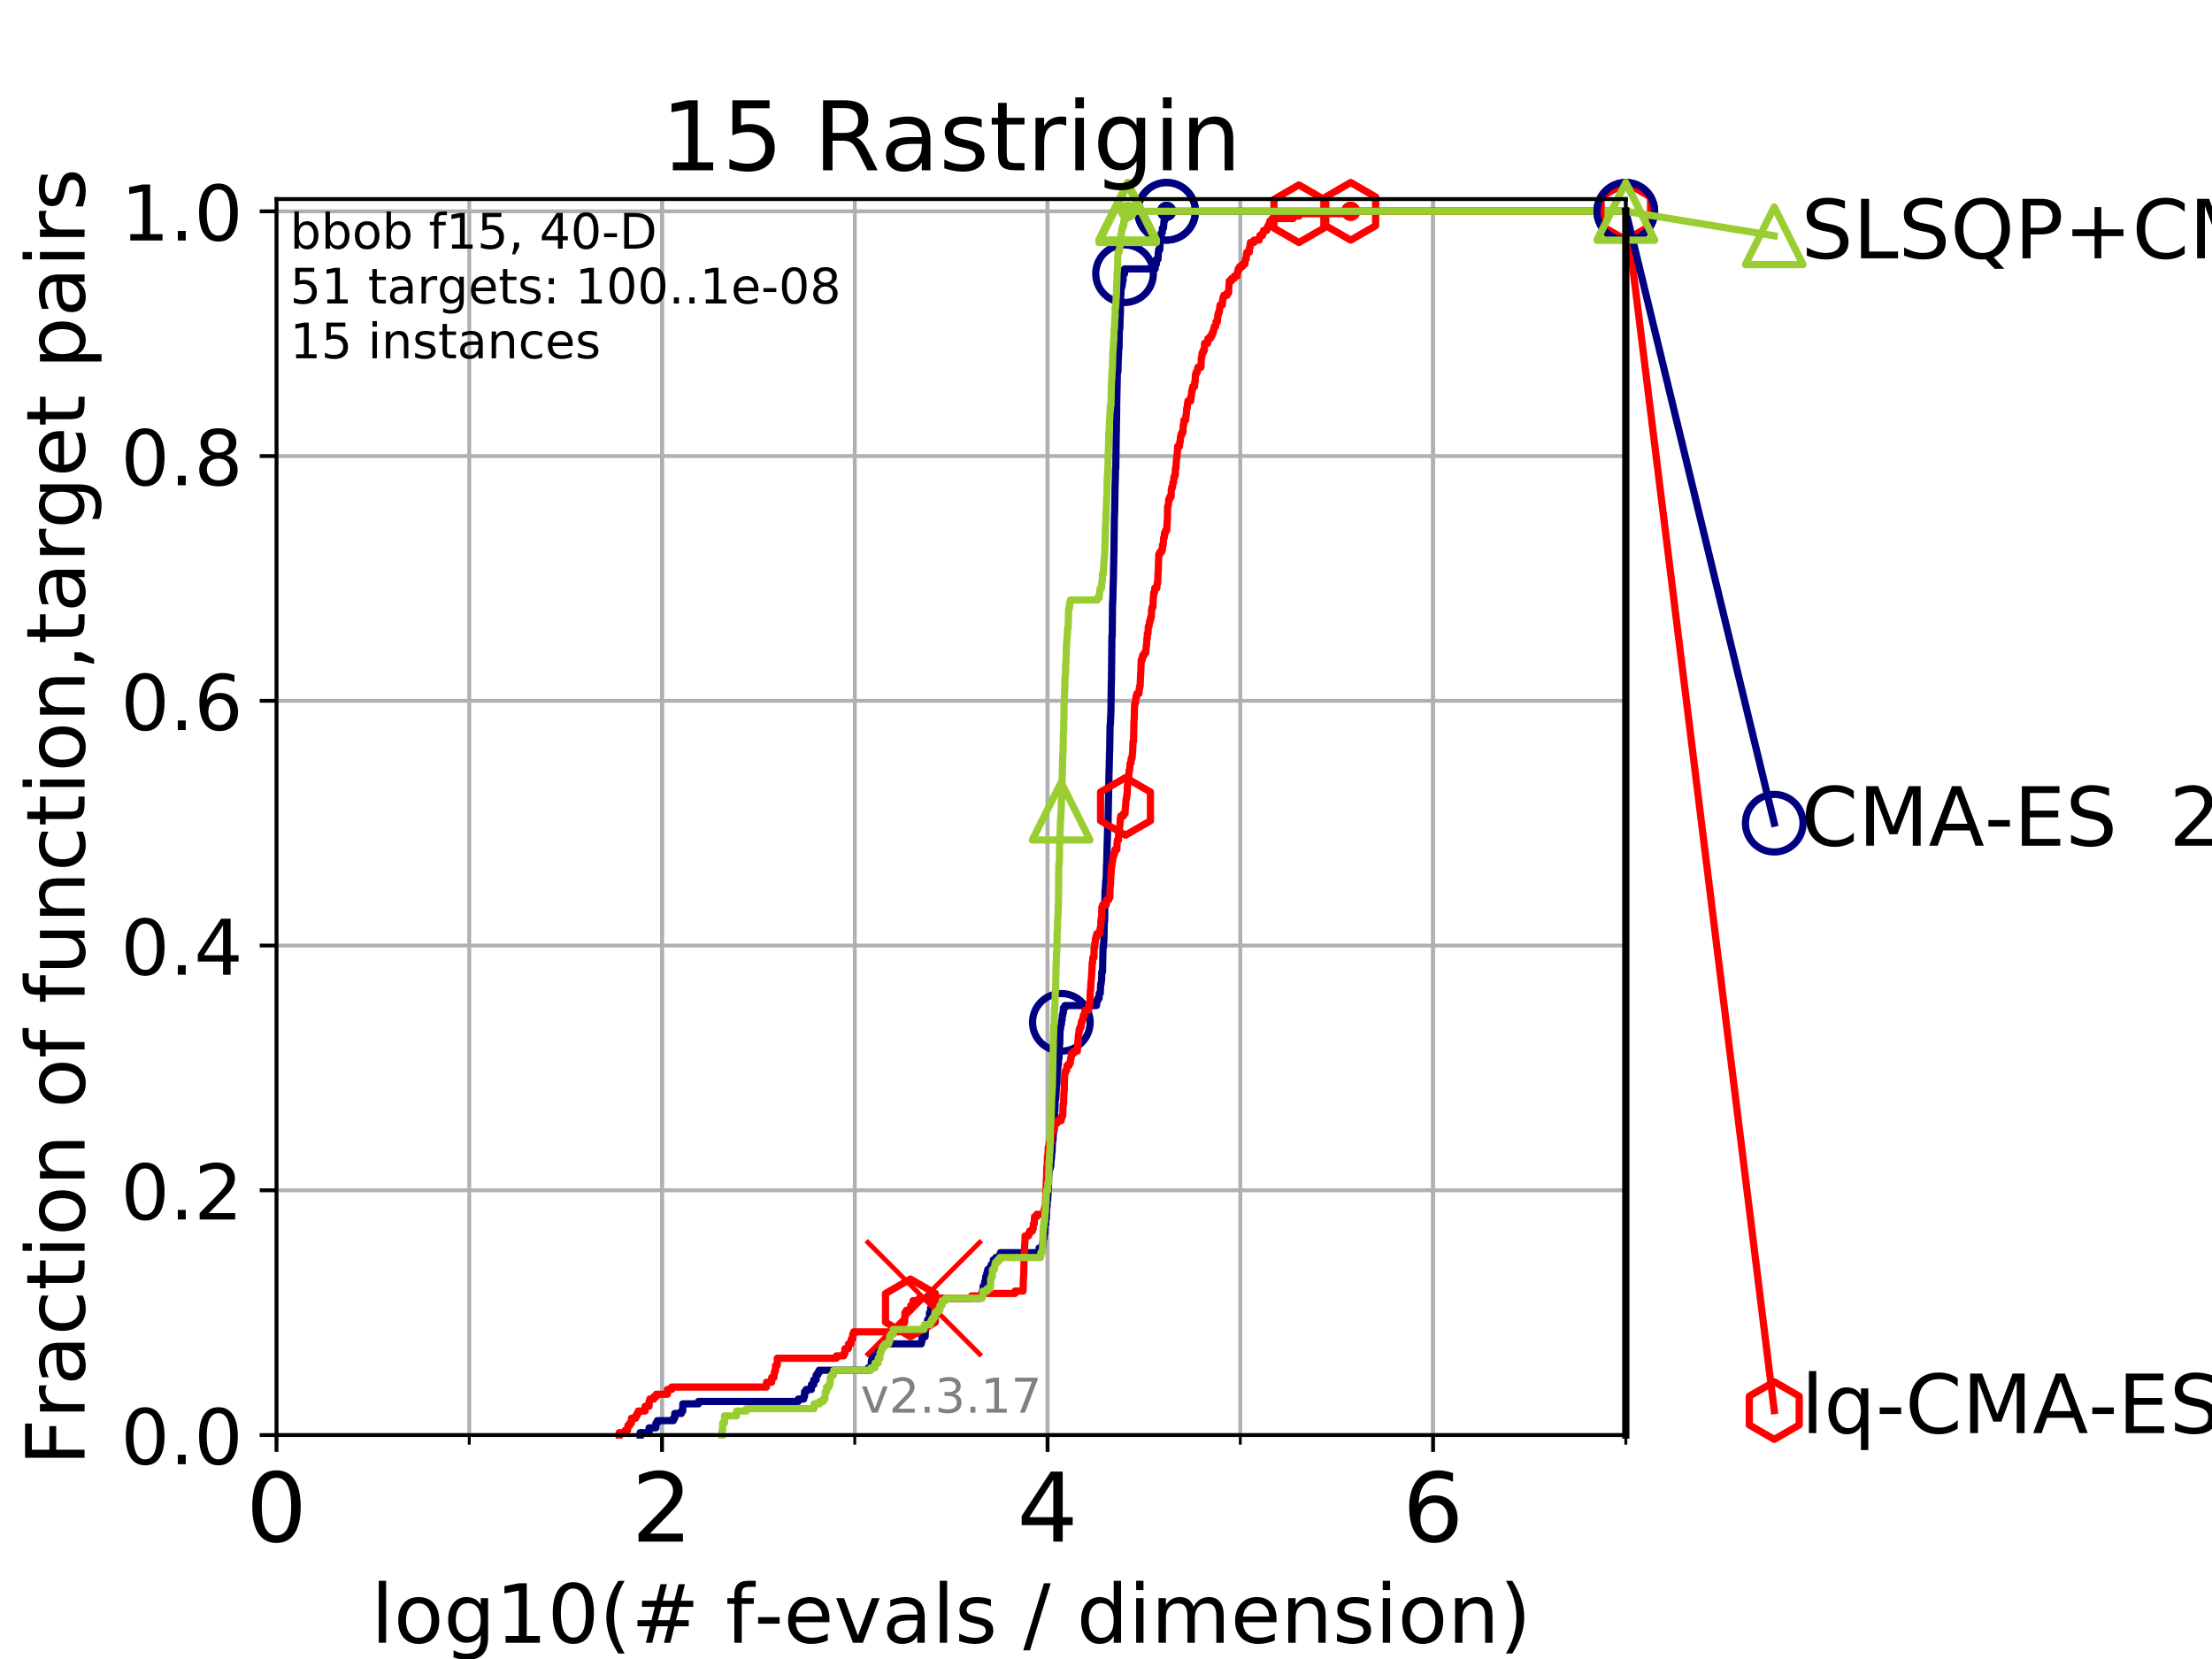 <?xml version="1.0" encoding="utf-8" standalone="no"?>
<!DOCTYPE svg PUBLIC "-//W3C//DTD SVG 1.1//EN"
  "http://www.w3.org/Graphics/SVG/1.1/DTD/svg11.dtd">
<!-- Created with matplotlib (https://matplotlib.org/) -->
<svg height="345.6pt" version="1.1" viewBox="0 0 460.8 345.6" width="460.8pt" xmlns="http://www.w3.org/2000/svg" xmlns:xlink="http://www.w3.org/1999/xlink">
 <defs>
  <style type="text/css">
*{stroke-linecap:butt;stroke-linejoin:round;}
  </style>
 </defs>
 <g id="figure_1">
  <g id="patch_1">
   <path d="M 0 345.6 
L 460.8 345.6 
L 460.8 0 
L 0 0 
z
" style="fill:#ffffff;"/>
  </g>
  <g id="axes_1">
   <g id="patch_2">
    <path d="M 57.6 298.944 
L 338.688 298.944 
L 338.688 41.472 
L 57.6 41.472 
z
" style="fill:#ffffff;"/>
   </g>
   <g id="matplotlib.axis_1">
    <g id="xtick_1">
     <g id="line2d_1">
      <path clip-path="url(#pff2db58808)" d="M 57.6 298.944 
L 57.6 41.472 
" style="fill:none;stroke:#b0b0b0;stroke-linecap:square;stroke-width:0.8;"/>
     </g>
     <g id="line2d_2">
      <defs>
       <path d="M 0 0 
L 0 3.5 
" id="m183ee409ab" style="stroke:#000000;stroke-width:0.8;"/>
      </defs>
      <g>
       <use style="stroke:#000000;stroke-width:0.8;" x="57.6" xlink:href="#m183ee409ab" y="298.944"/>
      </g>
     </g>
     <g id="text_1">
      <!-- 0 -->
      <defs>
       <path d="M 31.781 66.406 
Q 24.172 66.406 20.328 58.906 
Q 16.5 51.422 16.5 36.375 
Q 16.5 21.391 20.328 13.891 
Q 24.172 6.391 31.781 6.391 
Q 39.453 6.391 43.281 13.891 
Q 47.125 21.391 47.125 36.375 
Q 47.125 51.422 43.281 58.906 
Q 39.453 66.406 31.781 66.406 
z
M 31.781 74.219 
Q 44.047 74.219 50.516 64.516 
Q 56.984 54.828 56.984 36.375 
Q 56.984 17.969 50.516 8.266 
Q 44.047 -1.422 31.781 -1.422 
Q 19.531 -1.422 13.062 8.266 
Q 6.594 17.969 6.594 36.375 
Q 6.594 54.828 13.062 64.516 
Q 19.531 74.219 31.781 74.219 
z
" id="DejaVuSans-48"/>
      </defs>
      <g transform="translate(51.237 321.141)scale(0.2 -0.2)">
       <use xlink:href="#DejaVuSans-48"/>
      </g>
     </g>
    </g>
    <g id="xtick_2">
     <g id="line2d_3">
      <path clip-path="url(#pff2db58808)" d="M 137.911 298.944 
L 137.911 41.472 
" style="fill:none;stroke:#b0b0b0;stroke-linecap:square;stroke-width:0.8;"/>
     </g>
     <g id="line2d_4">
      <g>
       <use style="stroke:#000000;stroke-width:0.8;" x="137.911" xlink:href="#m183ee409ab" y="298.944"/>
      </g>
     </g>
     <g id="text_2">
      <!-- 2 -->
      <defs>
       <path d="M 19.188 8.297 
L 53.609 8.297 
L 53.609 0 
L 7.328 0 
L 7.328 8.297 
Q 12.938 14.109 22.625 23.891 
Q 32.328 33.688 34.812 36.531 
Q 39.547 41.844 41.422 45.531 
Q 43.312 49.219 43.312 52.781 
Q 43.312 58.594 39.234 62.25 
Q 35.156 65.922 28.609 65.922 
Q 23.969 65.922 18.812 64.312 
Q 13.672 62.703 7.812 59.422 
L 7.812 69.391 
Q 13.766 71.781 18.938 73 
Q 24.125 74.219 28.422 74.219 
Q 39.75 74.219 46.484 68.547 
Q 53.219 62.891 53.219 53.422 
Q 53.219 48.922 51.531 44.891 
Q 49.859 40.875 45.406 35.406 
Q 44.188 33.984 37.641 27.219 
Q 31.109 20.453 19.188 8.297 
z
" id="DejaVuSans-50"/>
      </defs>
      <g transform="translate(131.548 321.141)scale(0.2 -0.2)">
       <use xlink:href="#DejaVuSans-50"/>
      </g>
     </g>
    </g>
    <g id="xtick_3">
     <g id="line2d_5">
      <path clip-path="url(#pff2db58808)" d="M 218.222 298.944 
L 218.222 41.472 
" style="fill:none;stroke:#b0b0b0;stroke-linecap:square;stroke-width:0.8;"/>
     </g>
     <g id="line2d_6">
      <g>
       <use style="stroke:#000000;stroke-width:0.8;" x="218.222" xlink:href="#m183ee409ab" y="298.944"/>
      </g>
     </g>
     <g id="text_3">
      <!-- 4 -->
      <defs>
       <path d="M 37.797 64.312 
L 12.891 25.391 
L 37.797 25.391 
z
M 35.203 72.906 
L 47.609 72.906 
L 47.609 25.391 
L 58.016 25.391 
L 58.016 17.188 
L 47.609 17.188 
L 47.609 0 
L 37.797 0 
L 37.797 17.188 
L 4.891 17.188 
L 4.891 26.703 
z
" id="DejaVuSans-52"/>
      </defs>
      <g transform="translate(211.859 321.141)scale(0.2 -0.2)">
       <use xlink:href="#DejaVuSans-52"/>
      </g>
     </g>
    </g>
    <g id="xtick_4">
     <g id="line2d_7">
      <path clip-path="url(#pff2db58808)" d="M 298.533 298.944 
L 298.533 41.472 
" style="fill:none;stroke:#b0b0b0;stroke-linecap:square;stroke-width:0.8;"/>
     </g>
     <g id="line2d_8">
      <g>
       <use style="stroke:#000000;stroke-width:0.8;" x="298.533" xlink:href="#m183ee409ab" y="298.944"/>
      </g>
     </g>
     <g id="text_4">
      <!-- 6 -->
      <defs>
       <path d="M 33.016 40.375 
Q 26.375 40.375 22.484 35.828 
Q 18.609 31.297 18.609 23.391 
Q 18.609 15.531 22.484 10.953 
Q 26.375 6.391 33.016 6.391 
Q 39.656 6.391 43.531 10.953 
Q 47.406 15.531 47.406 23.391 
Q 47.406 31.297 43.531 35.828 
Q 39.656 40.375 33.016 40.375 
z
M 52.594 71.297 
L 52.594 62.312 
Q 48.875 64.062 45.094 64.984 
Q 41.312 65.922 37.594 65.922 
Q 27.828 65.922 22.672 59.328 
Q 17.531 52.734 16.797 39.406 
Q 19.672 43.656 24.016 45.922 
Q 28.375 48.188 33.594 48.188 
Q 44.578 48.188 50.953 41.516 
Q 57.328 34.859 57.328 23.391 
Q 57.328 12.156 50.688 5.359 
Q 44.047 -1.422 33.016 -1.422 
Q 20.359 -1.422 13.672 8.266 
Q 6.984 17.969 6.984 36.375 
Q 6.984 53.656 15.188 63.938 
Q 23.391 74.219 37.203 74.219 
Q 40.922 74.219 44.703 73.484 
Q 48.484 72.75 52.594 71.297 
z
" id="DejaVuSans-54"/>
      </defs>
      <g transform="translate(292.17 321.141)scale(0.2 -0.2)">
       <use xlink:href="#DejaVuSans-54"/>
      </g>
     </g>
    </g>
    <g id="xtick_5">
     <g id="line2d_9">
      <path clip-path="url(#pff2db58808)" d="M 57.6 298.944 
L 57.6 41.472 
" style="fill:none;stroke:#b0b0b0;stroke-linecap:square;stroke-width:0.8;"/>
     </g>
     <g id="line2d_10">
      <defs>
       <path d="M 0 0 
L 0 2 
" id="m6ee9abf39b" style="stroke:#000000;stroke-width:0.6;"/>
      </defs>
      <g>
       <use style="stroke:#000000;stroke-width:0.6;" x="57.6" xlink:href="#m6ee9abf39b" y="298.944"/>
      </g>
     </g>
    </g>
    <g id="xtick_6">
     <g id="line2d_11">
      <path clip-path="url(#pff2db58808)" d="M 97.755 298.944 
L 97.755 41.472 
" style="fill:none;stroke:#b0b0b0;stroke-linecap:square;stroke-width:0.8;"/>
     </g>
     <g id="line2d_12">
      <g>
       <use style="stroke:#000000;stroke-width:0.6;" x="97.755" xlink:href="#m6ee9abf39b" y="298.944"/>
      </g>
     </g>
    </g>
    <g id="xtick_7">
     <g id="line2d_13">
      <path clip-path="url(#pff2db58808)" d="M 137.911 298.944 
L 137.911 41.472 
" style="fill:none;stroke:#b0b0b0;stroke-linecap:square;stroke-width:0.8;"/>
     </g>
     <g id="line2d_14">
      <g>
       <use style="stroke:#000000;stroke-width:0.6;" x="137.911" xlink:href="#m6ee9abf39b" y="298.944"/>
      </g>
     </g>
    </g>
    <g id="xtick_8">
     <g id="line2d_15">
      <path clip-path="url(#pff2db58808)" d="M 178.066 298.944 
L 178.066 41.472 
" style="fill:none;stroke:#b0b0b0;stroke-linecap:square;stroke-width:0.8;"/>
     </g>
     <g id="line2d_16">
      <g>
       <use style="stroke:#000000;stroke-width:0.6;" x="178.066" xlink:href="#m6ee9abf39b" y="298.944"/>
      </g>
     </g>
    </g>
    <g id="xtick_9">
     <g id="line2d_17">
      <path clip-path="url(#pff2db58808)" d="M 218.222 298.944 
L 218.222 41.472 
" style="fill:none;stroke:#b0b0b0;stroke-linecap:square;stroke-width:0.8;"/>
     </g>
     <g id="line2d_18">
      <g>
       <use style="stroke:#000000;stroke-width:0.6;" x="218.222" xlink:href="#m6ee9abf39b" y="298.944"/>
      </g>
     </g>
    </g>
    <g id="xtick_10">
     <g id="line2d_19">
      <path clip-path="url(#pff2db58808)" d="M 258.377 298.944 
L 258.377 41.472 
" style="fill:none;stroke:#b0b0b0;stroke-linecap:square;stroke-width:0.8;"/>
     </g>
     <g id="line2d_20">
      <g>
       <use style="stroke:#000000;stroke-width:0.6;" x="258.377" xlink:href="#m6ee9abf39b" y="298.944"/>
      </g>
     </g>
    </g>
    <g id="xtick_11">
     <g id="line2d_21">
      <path clip-path="url(#pff2db58808)" d="M 298.533 298.944 
L 298.533 41.472 
" style="fill:none;stroke:#b0b0b0;stroke-linecap:square;stroke-width:0.8;"/>
     </g>
     <g id="line2d_22">
      <g>
       <use style="stroke:#000000;stroke-width:0.6;" x="298.533" xlink:href="#m6ee9abf39b" y="298.944"/>
      </g>
     </g>
    </g>
    <g id="xtick_12">
     <g id="line2d_23">
      <path clip-path="url(#pff2db58808)" d="M 338.688 298.944 
L 338.688 41.472 
" style="fill:none;stroke:#b0b0b0;stroke-linecap:square;stroke-width:0.8;"/>
     </g>
     <g id="line2d_24">
      <g>
       <use style="stroke:#000000;stroke-width:0.6;" x="338.688" xlink:href="#m6ee9abf39b" y="298.944"/>
      </g>
     </g>
    </g>
    <g id="text_5">
     <!-- log10(# f-evals / dimension) -->
     <defs>
      <path d="M 9.422 75.984 
L 18.406 75.984 
L 18.406 0 
L 9.422 0 
z
" id="DejaVuSans-108"/>
      <path d="M 30.609 48.391 
Q 23.391 48.391 19.188 42.75 
Q 14.984 37.109 14.984 27.297 
Q 14.984 17.484 19.156 11.844 
Q 23.344 6.203 30.609 6.203 
Q 37.797 6.203 41.984 11.859 
Q 46.188 17.531 46.188 27.297 
Q 46.188 37.016 41.984 42.703 
Q 37.797 48.391 30.609 48.391 
z
M 30.609 56 
Q 42.328 56 49.016 48.375 
Q 55.719 40.766 55.719 27.297 
Q 55.719 13.875 49.016 6.219 
Q 42.328 -1.422 30.609 -1.422 
Q 18.844 -1.422 12.172 6.219 
Q 5.516 13.875 5.516 27.297 
Q 5.516 40.766 12.172 48.375 
Q 18.844 56 30.609 56 
z
" id="DejaVuSans-111"/>
      <path d="M 45.406 27.984 
Q 45.406 37.75 41.375 43.109 
Q 37.359 48.484 30.078 48.484 
Q 22.859 48.484 18.828 43.109 
Q 14.797 37.75 14.797 27.984 
Q 14.797 18.266 18.828 12.891 
Q 22.859 7.516 30.078 7.516 
Q 37.359 7.516 41.375 12.891 
Q 45.406 18.266 45.406 27.984 
z
M 54.391 6.781 
Q 54.391 -7.172 48.188 -13.984 
Q 42 -20.797 29.203 -20.797 
Q 24.469 -20.797 20.266 -20.094 
Q 16.062 -19.391 12.109 -17.922 
L 12.109 -9.188 
Q 16.062 -11.328 19.922 -12.344 
Q 23.781 -13.375 27.781 -13.375 
Q 36.625 -13.375 41.016 -8.766 
Q 45.406 -4.156 45.406 5.172 
L 45.406 9.625 
Q 42.625 4.781 38.281 2.391 
Q 33.938 0 27.875 0 
Q 17.828 0 11.672 7.656 
Q 5.516 15.328 5.516 27.984 
Q 5.516 40.672 11.672 48.328 
Q 17.828 56 27.875 56 
Q 33.938 56 38.281 53.609 
Q 42.625 51.219 45.406 46.391 
L 45.406 54.688 
L 54.391 54.688 
z
" id="DejaVuSans-103"/>
      <path d="M 12.406 8.297 
L 28.516 8.297 
L 28.516 63.922 
L 10.984 60.406 
L 10.984 69.391 
L 28.422 72.906 
L 38.281 72.906 
L 38.281 8.297 
L 54.391 8.297 
L 54.391 0 
L 12.406 0 
z
" id="DejaVuSans-49"/>
      <path d="M 31 75.875 
Q 24.469 64.656 21.281 53.656 
Q 18.109 42.672 18.109 31.391 
Q 18.109 20.125 21.312 9.062 
Q 24.516 -2 31 -13.188 
L 23.188 -13.188 
Q 15.875 -1.703 12.234 9.375 
Q 8.594 20.453 8.594 31.391 
Q 8.594 42.281 12.203 53.312 
Q 15.828 64.359 23.188 75.875 
z
" id="DejaVuSans-40"/>
      <path d="M 51.125 44 
L 36.922 44 
L 32.812 27.688 
L 47.125 27.688 
z
M 43.797 71.781 
L 38.719 51.516 
L 52.984 51.516 
L 58.109 71.781 
L 65.922 71.781 
L 60.891 51.516 
L 76.125 51.516 
L 76.125 44 
L 58.984 44 
L 54.984 27.688 
L 70.516 27.688 
L 70.516 20.219 
L 53.078 20.219 
L 48 0 
L 40.188 0 
L 45.219 20.219 
L 30.906 20.219 
L 25.875 0 
L 18.016 0 
L 23.094 20.219 
L 7.719 20.219 
L 7.719 27.688 
L 24.906 27.688 
L 29 44 
L 13.281 44 
L 13.281 51.516 
L 30.906 51.516 
L 35.891 71.781 
z
" id="DejaVuSans-35"/>
      <path id="DejaVuSans-32"/>
      <path d="M 37.109 75.984 
L 37.109 68.5 
L 28.516 68.5 
Q 23.688 68.5 21.797 66.547 
Q 19.922 64.594 19.922 59.516 
L 19.922 54.688 
L 34.719 54.688 
L 34.719 47.703 
L 19.922 47.703 
L 19.922 0 
L 10.891 0 
L 10.891 47.703 
L 2.297 47.703 
L 2.297 54.688 
L 10.891 54.688 
L 10.891 58.5 
Q 10.891 67.625 15.141 71.797 
Q 19.391 75.984 28.609 75.984 
z
" id="DejaVuSans-102"/>
      <path d="M 4.891 31.391 
L 31.203 31.391 
L 31.203 23.391 
L 4.891 23.391 
z
" id="DejaVuSans-45"/>
      <path d="M 56.203 29.594 
L 56.203 25.203 
L 14.891 25.203 
Q 15.484 15.922 20.484 11.062 
Q 25.484 6.203 34.422 6.203 
Q 39.594 6.203 44.453 7.469 
Q 49.312 8.734 54.109 11.281 
L 54.109 2.781 
Q 49.266 0.734 44.188 -0.344 
Q 39.109 -1.422 33.891 -1.422 
Q 20.797 -1.422 13.156 6.188 
Q 5.516 13.812 5.516 26.812 
Q 5.516 40.234 12.766 48.109 
Q 20.016 56 32.328 56 
Q 43.359 56 49.781 48.891 
Q 56.203 41.797 56.203 29.594 
z
M 47.219 32.234 
Q 47.125 39.594 43.094 43.984 
Q 39.062 48.391 32.422 48.391 
Q 24.906 48.391 20.391 44.141 
Q 15.875 39.891 15.188 32.172 
z
" id="DejaVuSans-101"/>
      <path d="M 2.984 54.688 
L 12.5 54.688 
L 29.594 8.797 
L 46.688 54.688 
L 56.203 54.688 
L 35.688 0 
L 23.484 0 
z
" id="DejaVuSans-118"/>
      <path d="M 34.281 27.484 
Q 23.391 27.484 19.188 25 
Q 14.984 22.516 14.984 16.5 
Q 14.984 11.719 18.141 8.906 
Q 21.297 6.109 26.703 6.109 
Q 34.188 6.109 38.703 11.406 
Q 43.219 16.703 43.219 25.484 
L 43.219 27.484 
z
M 52.203 31.203 
L 52.203 0 
L 43.219 0 
L 43.219 8.297 
Q 40.141 3.328 35.547 0.953 
Q 30.953 -1.422 24.312 -1.422 
Q 15.922 -1.422 10.953 3.297 
Q 6 8.016 6 15.922 
Q 6 25.141 12.172 29.828 
Q 18.359 34.516 30.609 34.516 
L 43.219 34.516 
L 43.219 35.406 
Q 43.219 41.609 39.141 45 
Q 35.062 48.391 27.688 48.391 
Q 23 48.391 18.547 47.266 
Q 14.109 46.141 10.016 43.891 
L 10.016 52.203 
Q 14.938 54.109 19.578 55.047 
Q 24.219 56 28.609 56 
Q 40.484 56 46.344 49.844 
Q 52.203 43.703 52.203 31.203 
z
" id="DejaVuSans-97"/>
      <path d="M 44.281 53.078 
L 44.281 44.578 
Q 40.484 46.531 36.375 47.5 
Q 32.281 48.484 27.875 48.484 
Q 21.188 48.484 17.844 46.438 
Q 14.5 44.391 14.5 40.281 
Q 14.5 37.156 16.891 35.375 
Q 19.281 33.594 26.516 31.984 
L 29.594 31.297 
Q 39.156 29.25 43.188 25.516 
Q 47.219 21.781 47.219 15.094 
Q 47.219 7.469 41.188 3.016 
Q 35.156 -1.422 24.609 -1.422 
Q 20.219 -1.422 15.453 -0.562 
Q 10.688 0.297 5.422 2 
L 5.422 11.281 
Q 10.406 8.688 15.234 7.391 
Q 20.062 6.109 24.812 6.109 
Q 31.156 6.109 34.562 8.281 
Q 37.984 10.453 37.984 14.406 
Q 37.984 18.062 35.516 20.016 
Q 33.062 21.969 24.703 23.781 
L 21.578 24.516 
Q 13.234 26.266 9.516 29.906 
Q 5.812 33.547 5.812 39.891 
Q 5.812 47.609 11.281 51.797 
Q 16.75 56 26.812 56 
Q 31.781 56 36.172 55.266 
Q 40.578 54.547 44.281 53.078 
z
" id="DejaVuSans-115"/>
      <path d="M 25.391 72.906 
L 33.688 72.906 
L 8.297 -9.281 
L 0 -9.281 
z
" id="DejaVuSans-47"/>
      <path d="M 45.406 46.391 
L 45.406 75.984 
L 54.391 75.984 
L 54.391 0 
L 45.406 0 
L 45.406 8.203 
Q 42.578 3.328 38.25 0.953 
Q 33.938 -1.422 27.875 -1.422 
Q 17.969 -1.422 11.734 6.484 
Q 5.516 14.406 5.516 27.297 
Q 5.516 40.188 11.734 48.094 
Q 17.969 56 27.875 56 
Q 33.938 56 38.25 53.625 
Q 42.578 51.266 45.406 46.391 
z
M 14.797 27.297 
Q 14.797 17.391 18.875 11.75 
Q 22.953 6.109 30.078 6.109 
Q 37.203 6.109 41.297 11.75 
Q 45.406 17.391 45.406 27.297 
Q 45.406 37.203 41.297 42.844 
Q 37.203 48.484 30.078 48.484 
Q 22.953 48.484 18.875 42.844 
Q 14.797 37.203 14.797 27.297 
z
" id="DejaVuSans-100"/>
      <path d="M 9.422 54.688 
L 18.406 54.688 
L 18.406 0 
L 9.422 0 
z
M 9.422 75.984 
L 18.406 75.984 
L 18.406 64.594 
L 9.422 64.594 
z
" id="DejaVuSans-105"/>
      <path d="M 52 44.188 
Q 55.375 50.25 60.062 53.125 
Q 64.75 56 71.094 56 
Q 79.641 56 84.281 50.016 
Q 88.922 44.047 88.922 33.016 
L 88.922 0 
L 79.891 0 
L 79.891 32.719 
Q 79.891 40.578 77.094 44.375 
Q 74.312 48.188 68.609 48.188 
Q 61.625 48.188 57.562 43.547 
Q 53.516 38.922 53.516 30.906 
L 53.516 0 
L 44.484 0 
L 44.484 32.719 
Q 44.484 40.625 41.703 44.406 
Q 38.922 48.188 33.109 48.188 
Q 26.219 48.188 22.156 43.531 
Q 18.109 38.875 18.109 30.906 
L 18.109 0 
L 9.078 0 
L 9.078 54.688 
L 18.109 54.688 
L 18.109 46.188 
Q 21.188 51.219 25.484 53.609 
Q 29.781 56 35.688 56 
Q 41.656 56 45.828 52.969 
Q 50 49.953 52 44.188 
z
" id="DejaVuSans-109"/>
      <path d="M 54.891 33.016 
L 54.891 0 
L 45.906 0 
L 45.906 32.719 
Q 45.906 40.484 42.875 44.328 
Q 39.844 48.188 33.797 48.188 
Q 26.516 48.188 22.312 43.547 
Q 18.109 38.922 18.109 30.906 
L 18.109 0 
L 9.078 0 
L 9.078 54.688 
L 18.109 54.688 
L 18.109 46.188 
Q 21.344 51.125 25.703 53.562 
Q 30.078 56 35.797 56 
Q 45.219 56 50.047 50.172 
Q 54.891 44.344 54.891 33.016 
z
" id="DejaVuSans-110"/>
      <path d="M 8.016 75.875 
L 15.828 75.875 
Q 23.141 64.359 26.781 53.312 
Q 30.422 42.281 30.422 31.391 
Q 30.422 20.453 26.781 9.375 
Q 23.141 -1.703 15.828 -13.188 
L 8.016 -13.188 
Q 14.5 -2 17.703 9.062 
Q 20.906 20.125 20.906 31.391 
Q 20.906 42.672 17.703 53.656 
Q 14.5 64.656 8.016 75.875 
z
" id="DejaVuSans-41"/>
     </defs>
     <g transform="translate(77.303 342.218)scale(0.17 -0.17)">
      <use xlink:href="#DejaVuSans-108"/>
      <use x="27.783" xlink:href="#DejaVuSans-111"/>
      <use x="88.965" xlink:href="#DejaVuSans-103"/>
      <use x="152.441" xlink:href="#DejaVuSans-49"/>
      <use x="216.064" xlink:href="#DejaVuSans-48"/>
      <use x="279.688" xlink:href="#DejaVuSans-40"/>
      <use x="318.701" xlink:href="#DejaVuSans-35"/>
      <use x="402.49" xlink:href="#DejaVuSans-32"/>
      <use x="434.277" xlink:href="#DejaVuSans-102"/>
      <use x="469.404" xlink:href="#DejaVuSans-45"/>
      <use x="505.488" xlink:href="#DejaVuSans-101"/>
      <use x="567.012" xlink:href="#DejaVuSans-118"/>
      <use x="626.191" xlink:href="#DejaVuSans-97"/>
      <use x="687.471" xlink:href="#DejaVuSans-108"/>
      <use x="715.254" xlink:href="#DejaVuSans-115"/>
      <use x="767.354" xlink:href="#DejaVuSans-32"/>
      <use x="799.141" xlink:href="#DejaVuSans-47"/>
      <use x="832.832" xlink:href="#DejaVuSans-32"/>
      <use x="864.619" xlink:href="#DejaVuSans-100"/>
      <use x="928.096" xlink:href="#DejaVuSans-105"/>
      <use x="955.879" xlink:href="#DejaVuSans-109"/>
      <use x="1053.291" xlink:href="#DejaVuSans-101"/>
      <use x="1114.814" xlink:href="#DejaVuSans-110"/>
      <use x="1178.193" xlink:href="#DejaVuSans-115"/>
      <use x="1230.293" xlink:href="#DejaVuSans-105"/>
      <use x="1258.076" xlink:href="#DejaVuSans-111"/>
      <use x="1319.258" xlink:href="#DejaVuSans-110"/>
      <use x="1382.637" xlink:href="#DejaVuSans-41"/>
     </g>
    </g>
   </g>
   <g id="matplotlib.axis_2">
    <g id="ytick_1">
     <g id="line2d_25">
      <path clip-path="url(#pff2db58808)" d="M 57.6 298.944 
L 338.688 298.944 
" style="fill:none;stroke:#b0b0b0;stroke-linecap:square;stroke-width:0.8;"/>
     </g>
     <g id="line2d_26">
      <defs>
       <path d="M 0 0 
L -3.5 0 
" id="m3bb1ad7c20" style="stroke:#000000;stroke-width:0.8;"/>
      </defs>
      <g>
       <use style="stroke:#000000;stroke-width:0.8;" x="57.6" xlink:href="#m3bb1ad7c20" y="298.944"/>
      </g>
     </g>
     <g id="text_6">
      <!-- 0.0 -->
      <defs>
       <path d="M 10.688 12.406 
L 21 12.406 
L 21 0 
L 10.688 0 
z
" id="DejaVuSans-46"/>
      </defs>
      <g transform="translate(25.155 305.023)scale(0.16 -0.16)">
       <use xlink:href="#DejaVuSans-48"/>
       <use x="63.623" xlink:href="#DejaVuSans-46"/>
       <use x="95.41" xlink:href="#DejaVuSans-48"/>
      </g>
     </g>
    </g>
    <g id="ytick_2">
     <g id="line2d_27">
      <path clip-path="url(#pff2db58808)" d="M 57.6 247.959 
L 338.688 247.959 
" style="fill:none;stroke:#b0b0b0;stroke-linecap:square;stroke-width:0.8;"/>
     </g>
     <g id="line2d_28">
      <g>
       <use style="stroke:#000000;stroke-width:0.8;" x="57.6" xlink:href="#m3bb1ad7c20" y="247.959"/>
      </g>
     </g>
     <g id="text_7">
      <!-- 0.2 -->
      <g transform="translate(25.155 254.038)scale(0.16 -0.16)">
       <use xlink:href="#DejaVuSans-48"/>
       <use x="63.623" xlink:href="#DejaVuSans-46"/>
       <use x="95.41" xlink:href="#DejaVuSans-50"/>
      </g>
     </g>
    </g>
    <g id="ytick_3">
     <g id="line2d_29">
      <path clip-path="url(#pff2db58808)" d="M 57.6 196.975 
L 338.688 196.975 
" style="fill:none;stroke:#b0b0b0;stroke-linecap:square;stroke-width:0.8;"/>
     </g>
     <g id="line2d_30">
      <g>
       <use style="stroke:#000000;stroke-width:0.8;" x="57.6" xlink:href="#m3bb1ad7c20" y="196.975"/>
      </g>
     </g>
     <g id="text_8">
      <!-- 0.4 -->
      <g transform="translate(25.155 203.054)scale(0.16 -0.16)">
       <use xlink:href="#DejaVuSans-48"/>
       <use x="63.623" xlink:href="#DejaVuSans-46"/>
       <use x="95.41" xlink:href="#DejaVuSans-52"/>
      </g>
     </g>
    </g>
    <g id="ytick_4">
     <g id="line2d_31">
      <path clip-path="url(#pff2db58808)" d="M 57.6 145.99 
L 338.688 145.99 
" style="fill:none;stroke:#b0b0b0;stroke-linecap:square;stroke-width:0.8;"/>
     </g>
     <g id="line2d_32">
      <g>
       <use style="stroke:#000000;stroke-width:0.8;" x="57.6" xlink:href="#m3bb1ad7c20" y="145.99"/>
      </g>
     </g>
     <g id="text_9">
      <!-- 0.6 -->
      <g transform="translate(25.155 152.069)scale(0.16 -0.16)">
       <use xlink:href="#DejaVuSans-48"/>
       <use x="63.623" xlink:href="#DejaVuSans-46"/>
       <use x="95.41" xlink:href="#DejaVuSans-54"/>
      </g>
     </g>
    </g>
    <g id="ytick_5">
     <g id="line2d_33">
      <path clip-path="url(#pff2db58808)" d="M 57.6 95.006 
L 338.688 95.006 
" style="fill:none;stroke:#b0b0b0;stroke-linecap:square;stroke-width:0.8;"/>
     </g>
     <g id="line2d_34">
      <g>
       <use style="stroke:#000000;stroke-width:0.8;" x="57.6" xlink:href="#m3bb1ad7c20" y="95.006"/>
      </g>
     </g>
     <g id="text_10">
      <!-- 0.8 -->
      <defs>
       <path d="M 31.781 34.625 
Q 24.75 34.625 20.719 30.859 
Q 16.703 27.094 16.703 20.516 
Q 16.703 13.922 20.719 10.156 
Q 24.75 6.391 31.781 6.391 
Q 38.812 6.391 42.859 10.172 
Q 46.922 13.969 46.922 20.516 
Q 46.922 27.094 42.891 30.859 
Q 38.875 34.625 31.781 34.625 
z
M 21.922 38.812 
Q 15.578 40.375 12.031 44.719 
Q 8.5 49.078 8.5 55.328 
Q 8.5 64.062 14.719 69.141 
Q 20.953 74.219 31.781 74.219 
Q 42.672 74.219 48.875 69.141 
Q 55.078 64.062 55.078 55.328 
Q 55.078 49.078 51.531 44.719 
Q 48 40.375 41.703 38.812 
Q 48.828 37.156 52.797 32.312 
Q 56.781 27.484 56.781 20.516 
Q 56.781 9.906 50.312 4.234 
Q 43.844 -1.422 31.781 -1.422 
Q 19.734 -1.422 13.25 4.234 
Q 6.781 9.906 6.781 20.516 
Q 6.781 27.484 10.781 32.312 
Q 14.797 37.156 21.922 38.812 
z
M 18.312 54.391 
Q 18.312 48.734 21.844 45.562 
Q 25.391 42.391 31.781 42.391 
Q 38.141 42.391 41.719 45.562 
Q 45.312 48.734 45.312 54.391 
Q 45.312 60.062 41.719 63.234 
Q 38.141 66.406 31.781 66.406 
Q 25.391 66.406 21.844 63.234 
Q 18.312 60.062 18.312 54.391 
z
" id="DejaVuSans-56"/>
      </defs>
      <g transform="translate(25.155 101.085)scale(0.16 -0.16)">
       <use xlink:href="#DejaVuSans-48"/>
       <use x="63.623" xlink:href="#DejaVuSans-46"/>
       <use x="95.41" xlink:href="#DejaVuSans-56"/>
      </g>
     </g>
    </g>
    <g id="ytick_6">
     <g id="line2d_35">
      <path clip-path="url(#pff2db58808)" d="M 57.6 44.021 
L 338.688 44.021 
" style="fill:none;stroke:#b0b0b0;stroke-linecap:square;stroke-width:0.8;"/>
     </g>
     <g id="line2d_36">
      <g>
       <use style="stroke:#000000;stroke-width:0.8;" x="57.6" xlink:href="#m3bb1ad7c20" y="44.021"/>
      </g>
     </g>
     <g id="text_11">
      <!-- 1.0 -->
      <g transform="translate(25.155 50.1)scale(0.16 -0.16)">
       <use xlink:href="#DejaVuSans-49"/>
       <use x="63.623" xlink:href="#DejaVuSans-46"/>
       <use x="95.41" xlink:href="#DejaVuSans-48"/>
      </g>
     </g>
    </g>
    <g id="text_12">
     <!-- Fraction of function,target pairs -->
     <defs>
      <path d="M 9.812 72.906 
L 51.703 72.906 
L 51.703 64.594 
L 19.672 64.594 
L 19.672 43.109 
L 48.578 43.109 
L 48.578 34.812 
L 19.672 34.812 
L 19.672 0 
L 9.812 0 
z
" id="DejaVuSans-70"/>
      <path d="M 41.109 46.297 
Q 39.594 47.172 37.812 47.578 
Q 36.031 48 33.891 48 
Q 26.266 48 22.188 43.047 
Q 18.109 38.094 18.109 28.812 
L 18.109 0 
L 9.078 0 
L 9.078 54.688 
L 18.109 54.688 
L 18.109 46.188 
Q 20.953 51.172 25.484 53.578 
Q 30.031 56 36.531 56 
Q 37.453 56 38.578 55.875 
Q 39.703 55.766 41.062 55.516 
z
" id="DejaVuSans-114"/>
      <path d="M 48.781 52.594 
L 48.781 44.188 
Q 44.969 46.297 41.141 47.344 
Q 37.312 48.391 33.406 48.391 
Q 24.656 48.391 19.812 42.844 
Q 14.984 37.312 14.984 27.297 
Q 14.984 17.281 19.812 11.734 
Q 24.656 6.203 33.406 6.203 
Q 37.312 6.203 41.141 7.25 
Q 44.969 8.297 48.781 10.406 
L 48.781 2.094 
Q 45.016 0.344 40.984 -0.531 
Q 36.969 -1.422 32.422 -1.422 
Q 20.062 -1.422 12.781 6.344 
Q 5.516 14.109 5.516 27.297 
Q 5.516 40.672 12.859 48.328 
Q 20.219 56 33.016 56 
Q 37.156 56 41.109 55.141 
Q 45.062 54.297 48.781 52.594 
z
" id="DejaVuSans-99"/>
      <path d="M 18.312 70.219 
L 18.312 54.688 
L 36.812 54.688 
L 36.812 47.703 
L 18.312 47.703 
L 18.312 18.016 
Q 18.312 11.328 20.141 9.422 
Q 21.969 7.516 27.594 7.516 
L 36.812 7.516 
L 36.812 0 
L 27.594 0 
Q 17.188 0 13.234 3.875 
Q 9.281 7.766 9.281 18.016 
L 9.281 47.703 
L 2.688 47.703 
L 2.688 54.688 
L 9.281 54.688 
L 9.281 70.219 
z
" id="DejaVuSans-116"/>
      <path d="M 8.5 21.578 
L 8.5 54.688 
L 17.484 54.688 
L 17.484 21.922 
Q 17.484 14.156 20.5 10.266 
Q 23.531 6.391 29.594 6.391 
Q 36.859 6.391 41.078 11.031 
Q 45.312 15.672 45.312 23.688 
L 45.312 54.688 
L 54.297 54.688 
L 54.297 0 
L 45.312 0 
L 45.312 8.406 
Q 42.047 3.422 37.719 1 
Q 33.406 -1.422 27.688 -1.422 
Q 18.266 -1.422 13.375 4.438 
Q 8.5 10.297 8.5 21.578 
z
M 31.109 56 
z
" id="DejaVuSans-117"/>
      <path d="M 11.719 12.406 
L 22.016 12.406 
L 22.016 4 
L 14.016 -11.625 
L 7.719 -11.625 
L 11.719 4 
z
" id="DejaVuSans-44"/>
      <path d="M 18.109 8.203 
L 18.109 -20.797 
L 9.078 -20.797 
L 9.078 54.688 
L 18.109 54.688 
L 18.109 46.391 
Q 20.953 51.266 25.266 53.625 
Q 29.594 56 35.594 56 
Q 45.562 56 51.781 48.094 
Q 58.016 40.188 58.016 27.297 
Q 58.016 14.406 51.781 6.484 
Q 45.562 -1.422 35.594 -1.422 
Q 29.594 -1.422 25.266 0.953 
Q 20.953 3.328 18.109 8.203 
z
M 48.688 27.297 
Q 48.688 37.203 44.609 42.844 
Q 40.531 48.484 33.406 48.484 
Q 26.266 48.484 22.188 42.844 
Q 18.109 37.203 18.109 27.297 
Q 18.109 17.391 22.188 11.75 
Q 26.266 6.109 33.406 6.109 
Q 40.531 6.109 44.609 11.75 
Q 48.688 17.391 48.688 27.297 
z
" id="DejaVuSans-112"/>
     </defs>
     <g transform="translate(17.62 305.347)rotate(-90)scale(0.17 -0.17)">
      <use xlink:href="#DejaVuSans-70"/>
      <use x="57.41" xlink:href="#DejaVuSans-114"/>
      <use x="98.523" xlink:href="#DejaVuSans-97"/>
      <use x="159.803" xlink:href="#DejaVuSans-99"/>
      <use x="214.783" xlink:href="#DejaVuSans-116"/>
      <use x="253.992" xlink:href="#DejaVuSans-105"/>
      <use x="281.775" xlink:href="#DejaVuSans-111"/>
      <use x="342.957" xlink:href="#DejaVuSans-110"/>
      <use x="406.336" xlink:href="#DejaVuSans-32"/>
      <use x="438.123" xlink:href="#DejaVuSans-111"/>
      <use x="499.305" xlink:href="#DejaVuSans-102"/>
      <use x="534.51" xlink:href="#DejaVuSans-32"/>
      <use x="566.297" xlink:href="#DejaVuSans-102"/>
      <use x="601.502" xlink:href="#DejaVuSans-117"/>
      <use x="664.881" xlink:href="#DejaVuSans-110"/>
      <use x="728.26" xlink:href="#DejaVuSans-99"/>
      <use x="783.24" xlink:href="#DejaVuSans-116"/>
      <use x="822.449" xlink:href="#DejaVuSans-105"/>
      <use x="850.232" xlink:href="#DejaVuSans-111"/>
      <use x="911.414" xlink:href="#DejaVuSans-110"/>
      <use x="974.793" xlink:href="#DejaVuSans-44"/>
      <use x="1006.58" xlink:href="#DejaVuSans-116"/>
      <use x="1045.789" xlink:href="#DejaVuSans-97"/>
      <use x="1107.068" xlink:href="#DejaVuSans-114"/>
      <use x="1148.166" xlink:href="#DejaVuSans-103"/>
      <use x="1211.643" xlink:href="#DejaVuSans-101"/>
      <use x="1273.166" xlink:href="#DejaVuSans-116"/>
      <use x="1312.375" xlink:href="#DejaVuSans-32"/>
      <use x="1344.162" xlink:href="#DejaVuSans-112"/>
      <use x="1407.639" xlink:href="#DejaVuSans-97"/>
      <use x="1468.918" xlink:href="#DejaVuSans-105"/>
      <use x="1496.701" xlink:href="#DejaVuSans-114"/>
      <use x="1537.814" xlink:href="#DejaVuSans-115"/>
     </g>
    </g>
   </g>
   <g id="line2d_37">
    <defs>
     <path d="M 0 1.5 
C 0.398 1.5 0.779 1.342 1.061 1.061 
C 1.342 0.779 1.5 0.398 1.5 0 
C 1.5 -0.398 1.342 -0.779 1.061 -1.061 
C 0.779 -1.342 0.398 -1.5 0 -1.5 
C -0.398 -1.5 -0.779 -1.342 -1.061 -1.061 
C -1.342 -0.779 -1.5 -0.398 -1.5 0 
C -1.5 0.398 -1.342 0.779 -1.061 1.061 
C -0.779 1.342 -0.398 1.5 0 1.5 
z
" id="mf43c79803d" style="stroke:#000080;"/>
    </defs>
    <g>
     <use style="fill:#000080;stroke:#000080;" x="243.027" xlink:href="#mf43c79803d" y="44.021"/>
     <use style="fill:#000080;stroke:#000080;" x="243.027" xlink:href="#mf43c79803d" y="44.021"/>
    </g>
   </g>
   <g id="line2d_38">
    <path d="M 133.364 298.944 
L 133.364 298.444 
L 135.215 298.444 
L 135.215 297.444 
L 136.641 297.444 
L 136.641 296.445 
L 136.938 296.445 
L 136.938 295.945 
L 140.272 295.945 
L 140.272 295.445 
L 140.552 295.445 
L 140.57 294.445 
L 141.948 294.445 
L 141.948 293.946 
L 142.233 293.946 
L 142.233 292.446 
L 145.517 292.446 
L 145.517 291.946 
L 166.294 291.946 
L 166.294 291.446 
L 167.417 291.446 
L 167.417 290.946 
L 167.598 290.946 
L 167.598 289.947 
L 167.945 289.947 
L 167.945 289.447 
L 169.027 289.447 
L 169.027 288.447 
L 169.514 288.447 
L 169.514 287.447 
L 170.016 287.447 
L 170.016 286.448 
L 170.356 286.448 
L 170.356 285.948 
L 170.639 285.948 
L 170.639 285.448 
L 180.899 285.448 
L 180.899 284.948 
L 181.453 284.948 
L 181.526 283.449 
L 181.661 283.449 
L 181.661 282.949 
L 181.935 282.949 
L 181.935 281.949 
L 182.15 281.949 
L 182.15 281.449 
L 183.081 281.449 
L 183.081 280.949 
L 183.356 280.949 
L 183.356 279.95 
L 191.917 279.95 
L 191.917 279.45 
L 192.056 279.45 
L 192.056 278.45 
L 192.722 278.45 
L 192.815 276.451 
L 193.153 276.451 
L 193.23 274.951 
L 193.584 274.951 
L 193.63 273.452 
L 193.857 273.452 
L 193.861 272.452 
L 194.146 272.452 
L 194.146 271.452 
L 194.83 271.452 
L 194.931 270.453 
L 204.255 270.453 
L 204.255 269.953 
L 204.651 269.953 
L 204.651 268.953 
L 204.795 268.953 
L 204.795 267.953 
L 205.034 267.953 
L 205.134 266.954 
L 205.329 266.954 
L 205.329 265.954 
L 205.514 265.954 
L 205.514 265.454 
L 205.65 265.454 
L 205.65 264.954 
L 205.776 264.954 
L 205.776 264.454 
L 206.291 264.454 
L 206.291 263.955 
L 206.478 263.955 
L 206.478 263.455 
L 206.923 263.455 
L 206.923 262.455 
L 207.45 262.455 
L 207.45 261.955 
L 208.221 261.955 
L 208.221 261.455 
L 208.415 261.455 
L 208.415 260.956 
L 216.469 260.956 
L 216.469 259.956 
L 217.188 259.956 
L 217.188 258.956 
L 217.304 258.956 
L 217.304 257.956 
L 217.487 257.956 
L 217.487 256.957 
L 217.615 256.957 
L 217.667 254.957 
L 217.837 254.957 
L 217.863 253.958 
L 217.961 253.958 
L 218.054 251.458 
L 218.121 251.458 
L 218.17 249.959 
L 218.265 249.959 
L 218.339 247.959 
L 218.401 247.959 
L 218.474 244.96 
L 218.515 244.96 
L 218.556 243.461 
L 218.769 243.461 
L 218.769 242.961 
L 218.891 242.961 
L 218.957 241.461 
L 219.026 241.461 
L 219.115 239.962 
L 219.172 239.962 
L 219.255 237.463 
L 219.368 237.463 
L 219.41 235.963 
L 219.484 235.963 
L 219.484 235.463 
L 219.607 235.463 
L 219.68 231.464 
L 219.736 231.464 
L 219.82 228.965 
L 219.939 228.965 
L 220.026 226.966 
L 220.054 226.966 
L 220.054 225.966 
L 220.174 225.966 
L 220.251 222.967 
L 220.321 222.967 
L 220.387 221.967 
L 220.454 221.967 
L 220.547 220.468 
L 220.607 220.468 
L 220.704 217.469 
L 220.771 217.469 
L 220.822 214.47 
L 220.908 214.47 
L 221.012 213.47 
L 221.096 213.47 
L 221.182 212.47 
L 221.254 212.47 
L 221.305 211.47 
L 221.403 211.47 
L 221.403 210.971 
L 221.516 210.971 
L 221.516 209.971 
L 221.852 209.971 
L 221.852 209.471 
L 228.424 209.471 
L 228.491 208.471 
L 228.691 208.471 
L 228.691 207.972 
L 228.966 207.972 
L 228.966 206.972 
L 229.191 206.972 
L 229.298 204.972 
L 229.381 204.972 
L 229.483 203.973 
L 229.492 203.973 
L 229.517 202.473 
L 229.677 202.473 
L 229.774 197.475 
L 229.834 197.475 
L 229.939 195.975 
L 229.964 195.975 
L 230.045 191.976 
L 230.111 191.976 
L 230.199 185.478 
L 230.243 185.478 
L 230.345 183.479 
L 230.428 183.479 
L 230.517 179.98 
L 230.547 179.98 
L 230.646 175.481 
L 230.661 175.481 
L 230.765 171.483 
L 230.823 171.483 
L 230.932 165.984 
L 230.934 165.984 
L 231.038 160.486 
L 231.052 160.486 
L 231.148 156.487 
L 231.164 156.487 
L 231.252 150.989 
L 231.302 150.989 
L 231.411 148.49 
L 231.423 148.49 
L 231.51 141.992 
L 231.536 141.992 
L 231.635 132.494 
L 231.692 132.494 
L 231.768 125.497 
L 231.808 125.497 
L 231.916 120.998 
L 231.937 120.998 
L 232.046 115 
L 232.054 115 
L 232.163 107.002 
L 232.194 107.002 
L 232.303 100.504 
L 232.324 100.504 
L 232.389 97.505 
L 232.438 97.505 
L 232.545 90.007 
L 232.558 90.007 
L 232.663 82.01 
L 232.678 82.01 
L 232.768 77.511 
L 232.876 77.511 
L 232.968 74.512 
L 232.995 74.512 
L 233.055 72.513 
L 233.118 72.513 
L 233.194 68.514 
L 233.274 68.514 
L 233.368 65.515 
L 233.386 65.515 
L 233.474 61.516 
L 233.498 61.516 
L 233.539 60.016 
L 233.654 60.016 
L 233.654 59.517 
L 233.767 59.517 
L 233.861 58.517 
L 233.948 58.517 
L 234.011 57.017 
L 234.263 57.017 
L 234.263 56.018 
L 240.64 56.018 
L 240.688 55.018 
L 240.902 55.018 
L 240.902 54.018 
L 241.232 54.018 
L 241.301 52.519 
L 241.363 52.519 
L 241.363 52.019 
L 241.607 52.019 
L 241.693 50.019 
L 241.781 50.019 
L 241.889 48.52 
L 242.122 48.52 
L 242.155 47.52 
L 242.378 47.52 
L 242.482 46.021 
L 242.608 46.021 
L 242.608 45.521 
L 242.853 45.521 
L 242.853 45.021 
L 243.027 45.021 
L 243.027 44.021 
L 338.688 44.021 
L 338.688 44.021 
" style="fill:none;stroke:#000080;stroke-linecap:square;stroke-width:1.5;"/>
   </g>
   <g id="line2d_39">
    <defs>
     <path d="M 0 6 
C 1.591 6 3.117 5.368 4.243 4.243 
C 5.368 3.117 6 1.591 6 0 
C 6 -1.591 5.368 -3.117 4.243 -4.243 
C 3.117 -5.368 1.591 -6 0 -6 
C -1.591 -6 -3.117 -5.368 -4.243 -4.243 
C -5.368 -3.117 -6 -1.591 -6 0 
C -6 1.591 -5.368 3.117 -4.243 4.243 
C -3.117 5.368 -1.591 6 0 6 
z
" id="mdae16ccd41" style="stroke:#000080;stroke-width:1.5;"/>
    </defs>
    <g>
     <use style="fill-opacity:0;stroke:#000080;stroke-width:1.5;" x="221.096" xlink:href="#mdae16ccd41" y="212.97"/>
     <use style="fill-opacity:0;stroke:#000080;stroke-width:1.5;" x="234.263" xlink:href="#mdae16ccd41" y="57.017"/>
     <use style="fill-opacity:0;stroke:#000080;stroke-width:1.5;" x="243.027" xlink:href="#mdae16ccd41" y="44.021"/>
     <use style="fill-opacity:0;stroke:#000080;stroke-width:1.5;" x="243.027" xlink:href="#mdae16ccd41" y="44.021"/>
     <use style="fill-opacity:0;stroke:#000080;stroke-width:1.5;" x="338.688" xlink:href="#mdae16ccd41" y="44.021"/>
    </g>
   </g>
   <g id="line2d_40">
    <path style="fill:none;stroke:#000080;stroke-linecap:square;stroke-width:1.5;"/>
    <g/>
   </g>
   <g id="line2d_41">
    <defs>
     <path d="M 0 1.5 
C 0.398 1.5 0.779 1.342 1.061 1.061 
C 1.342 0.779 1.5 0.398 1.5 0 
C 1.5 -0.398 1.342 -0.779 1.061 -1.061 
C 0.779 -1.342 0.398 -1.5 0 -1.5 
C -0.398 -1.5 -0.779 -1.342 -1.061 -1.061 
C -1.342 -0.779 -1.5 -0.398 -1.5 0 
C -1.5 0.398 -1.342 0.779 -1.061 1.061 
C -0.779 1.342 -0.398 1.5 0 1.5 
z
" id="m65fa4dcc37" style="stroke:#ff0000;"/>
    </defs>
    <g>
     <use style="fill:#ff0000;stroke:#ff0000;" x="281.374" xlink:href="#m65fa4dcc37" y="44.021"/>
     <use style="fill:#ff0000;stroke:#ff0000;" x="281.374" xlink:href="#m65fa4dcc37" y="44.021"/>
    </g>
   </g>
   <g id="line2d_42">
    <path d="M 128.995 298.944 
L 128.995 298.444 
L 130.25 298.444 
L 130.25 297.944 
L 130.744 297.944 
L 130.809 296.945 
L 131.204 296.945 
L 131.204 296.445 
L 131.541 296.445 
L 131.541 295.445 
L 132.417 295.445 
L 132.417 294.945 
L 132.701 294.945 
L 132.701 294.445 
L 132.958 294.445 
L 132.958 293.946 
L 134.381 293.946 
L 134.381 292.946 
L 135.225 292.946 
L 135.225 291.946 
L 135.351 291.946 
L 135.351 291.446 
L 136.209 291.446 
L 136.209 290.946 
L 136.72 290.946 
L 136.72 290.447 
L 139.042 290.447 
L 139.042 289.447 
L 139.918 289.447 
L 139.918 288.947 
L 159.669 288.947 
L 159.669 287.947 
L 160.763 287.947 
L 160.763 286.948 
L 161.235 286.948 
L 161.272 285.948 
L 161.427 285.948 
L 161.427 285.448 
L 161.564 285.448 
L 161.566 284.448 
L 161.912 284.448 
L 161.924 282.949 
L 174.229 282.949 
L 174.229 282.449 
L 175.773 282.449 
L 175.773 281.949 
L 176.013 281.949 
L 176.013 280.949 
L 176.727 280.949 
L 176.764 279.95 
L 177.269 279.95 
L 177.331 278.95 
L 177.634 278.95 
L 177.634 277.95 
L 177.841 277.95 
L 177.841 277.451 
L 187.205 277.451 
L 187.205 276.951 
L 188.042 276.951 
L 188.116 275.951 
L 188.236 275.951 
L 188.236 275.451 
L 188.471 275.451 
L 188.505 273.452 
L 188.803 273.452 
L 188.803 272.952 
L 189.664 272.952 
L 189.727 271.952 
L 190.167 271.952 
L 190.194 270.952 
L 191.446 270.952 
L 191.446 270.453 
L 202.385 270.453 
L 202.385 269.953 
L 204.55 269.953 
L 204.55 269.453 
L 211.435 269.453 
L 211.435 268.953 
L 213.126 268.953 
L 213.205 265.954 
L 213.248 265.954 
L 213.355 261.455 
L 213.394 261.455 
L 213.471 258.956 
L 213.52 258.956 
L 213.538 257.457 
L 214.266 257.457 
L 214.266 256.957 
L 214.493 256.957 
L 214.493 256.457 
L 215.068 256.457 
L 215.068 255.957 
L 215.253 255.957 
L 215.253 254.957 
L 215.462 254.957 
L 215.508 253.458 
L 215.986 253.458 
L 215.986 252.958 
L 217.481 252.958 
L 217.512 251.958 
L 217.636 251.958 
L 217.636 251.458 
L 217.774 251.458 
L 217.877 247.959 
L 217.898 247.959 
L 217.982 245.46 
L 218.017 245.46 
L 218.081 242.961 
L 218.166 242.961 
L 218.199 240.962 
L 218.287 240.962 
L 218.377 238.962 
L 218.535 238.962 
L 218.572 237.962 
L 218.936 237.962 
L 219.008 236.463 
L 219.062 236.463 
L 219.062 235.963 
L 219.223 235.963 
L 219.223 235.463 
L 219.561 235.463 
L 219.594 233.964 
L 220.254 233.964 
L 220.254 233.464 
L 221.059 233.464 
L 221.059 232.964 
L 221.184 232.964 
L 221.184 232.464 
L 221.386 232.464 
L 221.466 229.965 
L 221.569 229.965 
L 221.639 227.466 
L 221.685 227.466 
L 221.78 223.967 
L 221.805 223.967 
L 221.805 223.467 
L 221.979 223.467 
L 221.979 222.967 
L 222.201 222.967 
L 222.272 221.967 
L 222.728 221.967 
L 222.728 221.467 
L 222.966 221.467 
L 223.033 220.468 
L 223.148 220.468 
L 223.188 219.468 
L 223.662 219.468 
L 223.662 218.968 
L 224.433 218.968 
L 224.519 216.969 
L 224.585 216.969 
L 224.662 215.469 
L 224.74 215.469 
L 224.799 214.47 
L 224.976 214.47 
L 224.976 213.97 
L 225.202 213.97 
L 225.24 212.97 
L 225.4 212.97 
L 225.4 212.47 
L 225.594 212.47 
L 225.704 211.47 
L 225.901 211.47 
L 226.001 210.471 
L 226.78 210.471 
L 226.848 208.971 
L 227.045 208.971 
L 227.128 206.472 
L 227.18 206.472 
L 227.276 204.473 
L 227.308 204.473 
L 227.411 202.973 
L 227.425 202.973 
L 227.534 200.474 
L 227.617 200.474 
L 227.652 199.474 
L 227.897 199.474 
L 227.908 197.475 
L 228.018 197.475 
L 228.051 196.475 
L 228.134 196.475 
L 228.215 195.475 
L 228.349 195.475 
L 228.349 194.975 
L 228.503 194.975 
L 228.503 194.476 
L 229.111 194.476 
L 229.154 193.476 
L 229.248 193.476 
L 229.357 191.477 
L 229.486 191.477 
L 229.524 188.977 
L 229.719 188.977 
L 229.719 188.477 
L 230.465 188.477 
L 230.495 187.478 
L 230.963 187.478 
L 230.963 186.978 
L 231.201 186.978 
L 231.265 184.479 
L 231.325 184.479 
L 231.422 181.979 
L 231.482 181.979 
L 231.53 180.48 
L 231.614 180.48 
L 231.699 179.48 
L 231.782 179.48 
L 231.851 178.48 
L 231.965 178.48 
L 231.965 177.981 
L 232.148 177.981 
L 232.148 177.481 
L 232.261 177.481 
L 232.261 176.981 
L 232.675 176.981 
L 232.705 175.481 
L 232.787 175.481 
L 232.787 174.982 
L 233.011 174.982 
L 233.03 172.982 
L 233.169 172.982 
L 233.268 171.982 
L 233.299 171.982 
L 233.38 170.483 
L 233.473 170.483 
L 233.473 169.983 
L 234.034 169.983 
L 234.034 169.483 
L 234.361 169.483 
L 234.461 167.984 
L 234.481 167.984 
L 234.581 166.484 
L 234.661 166.484 
L 234.745 165.484 
L 234.815 165.484 
L 234.878 163.485 
L 234.939 163.485 
L 234.948 162.485 
L 235.104 162.485 
L 235.215 160.486 
L 235.323 160.486 
L 235.423 158.986 
L 235.595 158.986 
L 235.644 157.987 
L 235.816 157.987 
L 235.902 156.987 
L 235.932 156.987 
L 236.028 154.488 
L 236.136 154.488 
L 236.232 149.989 
L 236.277 149.989 
L 236.336 146.99 
L 236.402 146.99 
L 236.402 146.49 
L 236.555 146.49 
L 236.579 145.49 
L 236.671 145.49 
L 236.671 144.991 
L 236.829 144.991 
L 236.829 144.491 
L 237.255 144.491 
L 237.323 143.491 
L 237.389 143.491 
L 237.389 142.991 
L 237.502 142.991 
L 237.609 140.492 
L 237.625 140.492 
L 237.731 137.493 
L 237.934 137.493 
L 237.934 136.993 
L 238.055 136.993 
L 238.055 136.493 
L 238.375 136.493 
L 238.375 135.993 
L 238.677 135.993 
L 238.785 134.494 
L 238.838 134.494 
L 238.923 132.994 
L 238.999 132.994 
L 239.008 131.995 
L 239.15 131.995 
L 239.21 130.495 
L 239.368 130.495 
L 239.466 129.495 
L 239.587 129.495 
L 239.587 128.995 
L 239.734 128.995 
L 239.734 128.496 
L 239.862 128.496 
L 239.893 126.996 
L 239.974 126.996 
L 239.974 126.496 
L 240.158 126.496 
L 240.245 124.497 
L 240.301 124.497 
L 240.32 123.497 
L 240.488 123.497 
L 240.545 122.497 
L 240.988 122.497 
L 241.05 121.498 
L 241.167 121.498 
L 241.25 118.999 
L 241.291 118.999 
L 241.386 115.5 
L 241.602 115.5 
L 241.602 115 
L 241.977 115 
L 241.977 114.5 
L 242.163 114.5 
L 242.171 113.5 
L 242.32 113.5 
L 242.402 112.001 
L 242.537 112.001 
L 242.588 111.001 
L 242.801 111.001 
L 242.801 110.501 
L 243.047 110.501 
L 243.15 108.502 
L 243.182 108.502 
L 243.237 105.503 
L 243.345 105.503 
L 243.443 104.503 
L 243.464 104.503 
L 243.464 104.003 
L 243.685 104.003 
L 243.685 103.503 
L 243.969 103.503 
L 243.996 102.004 
L 244.091 102.004 
L 244.091 101.504 
L 244.25 101.504 
L 244.347 100.504 
L 244.477 100.504 
L 244.529 99.504 
L 244.663 99.504 
L 244.663 99.005 
L 244.84 99.005 
L 244.851 97.505 
L 244.972 97.505 
L 245.079 95.506 
L 245.154 95.506 
L 245.261 94.006 
L 245.302 94.006 
L 245.303 93.006 
L 245.7 93.006 
L 245.772 92.007 
L 245.877 92.007 
L 245.907 91.007 
L 246.007 91.007 
L 246.007 90.507 
L 246.235 90.507 
L 246.235 90.007 
L 246.439 90.007 
L 246.492 88.508 
L 246.6 88.508 
L 246.631 87.508 
L 246.999 87.508 
L 247.067 86.508 
L 247.114 86.508 
L 247.216 85.009 
L 247.322 85.009 
L 247.385 84.009 
L 247.473 84.009 
L 247.473 83.509 
L 248.068 83.509 
L 248.076 82.51 
L 248.194 82.51 
L 248.239 81.51 
L 248.354 81.51 
L 248.354 81.01 
L 248.469 81.01 
L 248.469 80.51 
L 248.861 80.51 
L 248.881 79.51 
L 248.977 79.51 
L 249.034 78.011 
L 249.178 78.011 
L 249.178 77.511 
L 249.44 77.511 
L 249.529 76.511 
L 250.183 76.511 
L 250.259 74.512 
L 250.344 74.512 
L 250.42 73.512 
L 250.641 73.512 
L 250.641 73.012 
L 250.888 73.012 
L 250.941 71.513 
L 251.574 71.513 
L 251.634 70.513 
L 252.159 70.513 
L 252.159 70.013 
L 252.442 70.013 
L 252.442 69.514 
L 252.661 69.514 
L 252.661 69.014 
L 252.823 69.014 
L 252.823 68.514 
L 252.946 68.514 
L 252.946 68.014 
L 253.243 68.014 
L 253.327 67.014 
L 253.61 67.014 
L 253.7 65.515 
L 253.844 65.515 
L 253.844 65.015 
L 254.01 65.015 
L 254.086 64.015 
L 254.169 64.015 
L 254.169 63.515 
L 254.635 63.515 
L 254.677 62.516 
L 254.751 62.516 
L 254.751 62.016 
L 254.931 62.016 
L 254.931 61.516 
L 255.62 61.516 
L 255.62 61.016 
L 255.939 61.016 
L 256.049 59.017 
L 256.078 59.017 
L 256.078 58.517 
L 256.545 58.517 
L 256.545 58.017 
L 257.115 58.017 
L 257.115 57.517 
L 257.701 57.517 
L 257.801 56.517 
L 257.929 56.517 
L 257.929 56.018 
L 258.25 56.018 
L 258.25 55.518 
L 258.833 55.518 
L 258.833 55.018 
L 259.326 55.018 
L 259.426 54.018 
L 259.594 54.018 
L 259.651 53.019 
L 259.756 53.019 
L 259.756 52.519 
L 260.271 52.519 
L 260.311 51.519 
L 260.418 51.519 
L 260.463 50.519 
L 261.231 50.519 
L 261.231 50.019 
L 262.303 50.019 
L 262.303 49.52 
L 262.462 49.52 
L 262.462 49.02 
L 263.025 49.02 
L 263.025 48.52 
L 263.202 48.52 
L 263.202 48.02 
L 263.883 48.02 
L 263.883 47.52 
L 264.132 47.52 
L 264.132 47.02 
L 264.388 47.02 
L 264.388 46.52 
L 264.536 46.52 
L 264.536 46.021 
L 265.022 46.021 
L 265.022 45.521 
L 269.367 45.521 
L 269.367 45.021 
L 270.585 45.021 
L 270.585 44.521 
L 281.374 44.521 
L 281.374 44.021 
L 338.688 44.021 
L 338.688 44.021 
" style="fill:none;stroke:#ff0000;stroke-linecap:square;stroke-width:1.5;"/>
   </g>
   <g id="line2d_43">
    <defs>
     <path d="M 0 -6 
L -5.196 -3 
L -5.196 3 
L -0 6 
L 5.196 3 
L 5.196 -3 
z
" id="m363befc2fc" style="stroke:#ff0000;stroke-linejoin:miter;stroke-width:1.5;"/>
    </defs>
    <g>
     <use style="fill-opacity:0;stroke:#ff0000;stroke-linejoin:miter;stroke-width:1.5;" x="189.664" xlink:href="#m363befc2fc" y="272.452"/>
     <use style="fill-opacity:0;stroke:#ff0000;stroke-linejoin:miter;stroke-width:1.5;" x="234.461" xlink:href="#m363befc2fc" y="167.984"/>
     <use style="fill-opacity:0;stroke:#ff0000;stroke-linejoin:miter;stroke-width:1.5;" x="270.585" xlink:href="#m363befc2fc" y="44.521"/>
     <use style="fill-opacity:0;stroke:#ff0000;stroke-linejoin:miter;stroke-width:1.5;" x="281.374" xlink:href="#m363befc2fc" y="44.021"/>
     <use style="fill-opacity:0;stroke:#ff0000;stroke-linejoin:miter;stroke-width:1.5;" x="338.688" xlink:href="#m363befc2fc" y="44.021"/>
    </g>
   </g>
   <g id="line2d_44">
    <path style="fill:none;stroke:#ff0000;stroke-linecap:square;stroke-width:1.5;"/>
    <g/>
   </g>
   <g id="line2d_45">
    <path clip-path="url(#pff2db58808)" d="M 192.44 270.453 
" style="fill:none;stroke:#ff0000;stroke-linecap:square;stroke-width:1.5;"/>
    <defs>
     <path d="M -12 12 
L 12 -12 
M -12 -12 
L 12 12 
" id="m8ffe52647c" style="stroke:#ff0000;"/>
    </defs>
    <g clip-path="url(#pff2db58808)">
     <use style="fill:#ff0000;stroke:#ff0000;" x="192.44" xlink:href="#m8ffe52647c" y="270.453"/>
    </g>
   </g>
   <g id="line2d_46">
    <defs>
     <path d="M 0 1.5 
C 0.398 1.5 0.779 1.342 1.061 1.061 
C 1.342 0.779 1.5 0.398 1.5 0 
C 1.5 -0.398 1.342 -0.779 1.061 -1.061 
C 0.779 -1.342 0.398 -1.5 0 -1.5 
C -0.398 -1.5 -0.779 -1.342 -1.061 -1.061 
C -1.342 -0.779 -1.5 -0.398 -1.5 0 
C -1.5 0.398 -1.342 0.779 -1.061 1.061 
C -0.779 1.342 -0.398 1.5 0 1.5 
z
" id="m14ac4c3f7b" style="stroke:#9acd32;"/>
    </defs>
    <g>
     <use style="fill:#9acd32;stroke:#9acd32;" x="234.915" xlink:href="#m14ac4c3f7b" y="44.021"/>
     <use style="fill:#9acd32;stroke:#9acd32;" x="234.915" xlink:href="#m14ac4c3f7b" y="44.021"/>
    </g>
   </g>
   <g id="line2d_47">
    <path d="M 150.395 298.944 
L 150.395 297.944 
L 150.548 297.944 
L 150.548 296.445 
L 150.93 296.445 
L 150.93 294.945 
L 153.436 294.945 
L 153.454 293.946 
L 155.489 293.946 
L 155.489 293.446 
L 169.588 293.446 
L 169.588 292.446 
L 170.729 292.446 
L 170.729 291.946 
L 171.521 291.946 
L 171.521 291.446 
L 171.827 291.446 
L 171.913 289.947 
L 172.188 289.947 
L 172.188 288.947 
L 172.669 288.947 
L 172.669 288.447 
L 172.889 288.447 
L 172.982 286.948 
L 173.148 286.948 
L 173.148 286.448 
L 173.62 286.448 
L 173.693 285.448 
L 181.427 285.448 
L 181.427 284.948 
L 182.266 284.948 
L 182.266 283.949 
L 182.947 283.949 
L 182.947 282.949 
L 183.305 282.949 
L 183.305 281.949 
L 183.461 281.949 
L 183.461 281.449 
L 183.648 281.449 
L 183.648 280.949 
L 183.909 280.949 
L 183.909 280.45 
L 184.34 280.45 
L 184.34 279.95 
L 185.142 279.95 
L 185.142 279.45 
L 185.335 279.45 
L 185.335 278.45 
L 185.549 278.45 
L 185.549 277.95 
L 186.085 277.95 
L 186.085 276.951 
L 192.474 276.951 
L 192.561 275.951 
L 193.795 275.951 
L 193.795 275.451 
L 194.011 275.451 
L 194.011 274.951 
L 194.352 274.951 
L 194.352 274.451 
L 194.756 274.451 
L 194.756 273.452 
L 195.293 273.452 
L 195.293 272.952 
L 195.806 272.952 
L 195.812 271.952 
L 196.24 271.952 
L 196.24 270.952 
L 196.954 270.952 
L 196.954 270.453 
L 204.608 270.453 
L 204.608 269.953 
L 204.785 269.953 
L 204.785 268.953 
L 205.637 268.953 
L 205.637 268.453 
L 206.241 268.453 
L 206.241 267.953 
L 206.36 267.953 
L 206.36 266.454 
L 206.511 266.454 
L 206.511 265.954 
L 206.722 265.954 
L 206.741 264.454 
L 207.162 264.454 
L 207.235 263.455 
L 207.386 263.455 
L 207.386 262.955 
L 207.843 262.955 
L 207.843 262.455 
L 208.296 262.455 
L 208.296 261.955 
L 216.783 261.955 
L 216.818 260.956 
L 217.072 260.956 
L 217.072 260.456 
L 217.183 260.456 
L 217.293 256.457 
L 217.344 256.457 
L 217.344 255.457 
L 217.462 255.457 
L 217.47 254.457 
L 217.628 254.457 
L 217.711 252.458 
L 217.786 252.458 
L 217.833 250.459 
L 217.902 250.459 
L 217.988 247.959 
L 218.288 247.959 
L 218.29 246.46 
L 218.454 246.46 
L 218.535 241.961 
L 218.587 241.961 
L 218.675 239.962 
L 218.721 239.962 
L 218.83 234.464 
L 218.856 234.464 
L 218.964 232.464 
L 218.982 232.464 
L 219.085 228.465 
L 219.109 228.465 
L 219.211 226.466 
L 219.23 226.466 
L 219.339 220.968 
L 219.345 220.968 
L 219.446 216.469 
L 219.456 216.469 
L 219.544 213.47 
L 219.609 213.47 
L 219.69 209.971 
L 219.746 209.971 
L 219.848 206.472 
L 219.895 206.472 
L 220.003 200.974 
L 220.028 200.974 
L 220.092 198.474 
L 220.151 198.474 
L 220.226 193.976 
L 220.264 193.976 
L 220.348 190.977 
L 220.383 190.977 
L 220.44 188.477 
L 220.496 188.477 
L 220.559 179.98 
L 220.675 179.98 
L 220.76 174.482 
L 220.807 174.482 
L 220.908 170.983 
L 220.938 170.983 
L 221.045 168.983 
L 221.058 168.983 
L 221.149 165.984 
L 221.199 165.984 
L 221.31 160.486 
L 221.315 160.486 
L 221.406 156.987 
L 221.437 156.987 
L 221.532 152.488 
L 221.577 152.488 
L 221.68 146.49 
L 221.694 146.49 
L 221.801 143.491 
L 221.827 143.491 
L 221.86 140.992 
L 221.943 140.992 
L 222.012 137.993 
L 222.06 137.993 
L 222.163 133.994 
L 222.211 133.994 
L 222.285 132.494 
L 222.351 132.494 
L 222.38 130.995 
L 222.499 130.995 
L 222.605 126.996 
L 222.689 126.996 
L 222.689 126.496 
L 222.832 126.496 
L 222.832 125.497 
L 222.969 125.497 
L 222.969 124.997 
L 228.622 124.997 
L 228.622 124.497 
L 228.989 124.497 
L 229.083 122.997 
L 229.207 122.997 
L 229.207 122.497 
L 229.466 122.497 
L 229.549 120.998 
L 229.654 120.998 
L 229.656 119.498 
L 229.846 119.498 
L 229.955 116.999 
L 229.984 116.999 
L 230.083 115.5 
L 230.112 115.5 
L 230.216 112.5 
L 230.226 112.5 
L 230.293 109.002 
L 230.342 109.002 
L 230.445 106.002 
L 230.456 106.002 
L 230.542 103.503 
L 230.571 103.503 
L 230.668 99.504 
L 230.684 99.504 
L 230.784 97.505 
L 230.797 97.505 
L 230.908 93.006 
L 230.932 93.006 
L 230.99 90.007 
L 231.047 90.007 
L 231.138 87.508 
L 231.171 87.508 
L 231.245 85.509 
L 231.313 85.509 
L 231.313 84.509 
L 231.431 84.509 
L 231.537 79.51 
L 231.576 79.51 
L 231.682 77.011 
L 231.727 77.011 
L 231.835 73.012 
L 231.872 73.012 
L 231.978 71.013 
L 232.027 71.013 
L 232.079 68.514 
L 232.16 68.514 
L 232.244 66.015 
L 232.302 66.015 
L 232.308 64.015 
L 232.419 64.015 
L 232.513 62.016 
L 232.542 62.016 
L 232.64 59.017 
L 232.656 59.017 
L 232.719 56.517 
L 232.782 56.517 
L 232.881 53.019 
L 232.93 53.019 
L 232.93 52.519 
L 233.111 52.519 
L 233.111 52.019 
L 233.229 52.019 
L 233.333 51.019 
L 233.406 51.019 
L 233.464 49.02 
L 233.599 49.02 
L 233.651 48.02 
L 233.719 48.02 
L 233.719 47.52 
L 233.878 47.52 
L 233.878 47.02 
L 234.105 47.02 
L 234.105 46.021 
L 234.297 46.021 
L 234.297 45.521 
L 234.687 45.521 
L 234.687 45.021 
L 234.847 45.021 
L 234.915 44.021 
L 338.688 44.021 
L 338.688 44.021 
" style="fill:none;stroke:#9acd32;stroke-linecap:square;stroke-width:1.5;"/>
   </g>
   <g id="line2d_48">
    <defs>
     <path d="M 0 -6 
L -6 6 
L 6 6 
z
" id="m82ff159140" style="stroke:#9acd32;stroke-linejoin:miter;stroke-width:1.5;"/>
    </defs>
    <g>
     <use style="fill-opacity:0;stroke:#9acd32;stroke-linejoin:miter;stroke-width:1.5;" x="221.058" xlink:href="#m82ff159140" y="168.983"/>
     <use style="fill-opacity:0;stroke:#9acd32;stroke-linejoin:miter;stroke-width:1.5;" x="234.915" xlink:href="#m82ff159140" y="44.521"/>
     <use style="fill-opacity:0;stroke:#9acd32;stroke-linejoin:miter;stroke-width:1.5;" x="234.915" xlink:href="#m82ff159140" y="44.021"/>
     <use style="fill-opacity:0;stroke:#9acd32;stroke-linejoin:miter;stroke-width:1.5;" x="234.915" xlink:href="#m82ff159140" y="44.021"/>
     <use style="fill-opacity:0;stroke:#9acd32;stroke-linejoin:miter;stroke-width:1.5;" x="338.688" xlink:href="#m82ff159140" y="44.021"/>
    </g>
   </g>
   <g id="line2d_49">
    <path style="fill:none;stroke:#9acd32;stroke-linecap:square;stroke-width:1.5;"/>
    <g/>
   </g>
   <g id="line2d_50">
    <path d="M 338.688 44.021 
L 369.608 293.846 
" style="fill:none;stroke:#ff0000;stroke-linecap:square;stroke-width:1.5;"/>
    <g>
     <use style="fill-opacity:0;stroke:#ff0000;stroke-linejoin:miter;stroke-width:1.5;" x="338.688" xlink:href="#m363befc2fc" y="44.021"/>
     <use style="fill-opacity:0;stroke:#ff0000;stroke-linejoin:miter;stroke-width:1.5;" x="369.608" xlink:href="#m363befc2fc" y="293.846"/>
    </g>
   </g>
   <g id="line2d_51">
    <path d="M 338.688 44.021 
L 369.608 171.483 
" style="fill:none;stroke:#000080;stroke-linecap:square;stroke-width:1.5;"/>
    <g>
     <use style="fill-opacity:0;stroke:#000080;stroke-width:1.5;" x="338.688" xlink:href="#mdae16ccd41" y="44.021"/>
     <use style="fill-opacity:0;stroke:#000080;stroke-width:1.5;" x="369.608" xlink:href="#mdae16ccd41" y="171.483"/>
    </g>
   </g>
   <g id="line2d_52">
    <path d="M 338.688 44.021 
L 369.608 49.12 
" style="fill:none;stroke:#9acd32;stroke-linecap:square;stroke-width:1.5;"/>
    <g>
     <use style="fill-opacity:0;stroke:#9acd32;stroke-linejoin:miter;stroke-width:1.5;" x="338.688" xlink:href="#m82ff159140" y="44.021"/>
     <use style="fill-opacity:0;stroke:#9acd32;stroke-linejoin:miter;stroke-width:1.5;" x="369.608" xlink:href="#m82ff159140" y="49.12"/>
    </g>
   </g>
   <g id="line2d_53">
    <path d="M 338.688 298.944 
L 338.688 44.021 
" style="fill:none;stroke:#000000;stroke-linecap:square;stroke-width:1.5;"/>
   </g>
   <g id="patch_3">
    <path d="M 57.6 298.944 
L 57.6 41.472 
" style="fill:none;stroke:#000000;stroke-linecap:square;stroke-linejoin:miter;stroke-width:0.8;"/>
   </g>
   <g id="patch_4">
    <path d="M 338.688 298.944 
L 338.688 41.472 
" style="fill:none;stroke:#000000;stroke-linecap:square;stroke-linejoin:miter;stroke-width:0.8;"/>
   </g>
   <g id="patch_5">
    <path d="M 57.6 298.944 
L 338.688 298.944 
" style="fill:none;stroke:#000000;stroke-linecap:square;stroke-linejoin:miter;stroke-width:0.8;"/>
   </g>
   <g id="patch_6">
    <path d="M 57.6 41.472 
L 338.688 41.472 
" style="fill:none;stroke:#000000;stroke-linecap:square;stroke-linejoin:miter;stroke-width:0.8;"/>
   </g>
   <g id="text_13">
    <!-- lq-CMA-ES -->
    <defs>
     <path d="M 14.797 27.297 
Q 14.797 17.391 18.875 11.75 
Q 22.953 6.109 30.078 6.109 
Q 37.203 6.109 41.297 11.75 
Q 45.406 17.391 45.406 27.297 
Q 45.406 37.203 41.297 42.844 
Q 37.203 48.484 30.078 48.484 
Q 22.953 48.484 18.875 42.844 
Q 14.797 37.203 14.797 27.297 
z
M 45.406 8.203 
Q 42.578 3.328 38.25 0.953 
Q 33.938 -1.422 27.875 -1.422 
Q 17.969 -1.422 11.734 6.484 
Q 5.516 14.406 5.516 27.297 
Q 5.516 40.188 11.734 48.094 
Q 17.969 56 27.875 56 
Q 33.938 56 38.25 53.625 
Q 42.578 51.266 45.406 46.391 
L 45.406 54.688 
L 54.391 54.688 
L 54.391 -20.797 
L 45.406 -20.797 
z
" id="DejaVuSans-113"/>
     <path d="M 64.406 67.281 
L 64.406 56.891 
Q 59.422 61.531 53.781 63.812 
Q 48.141 66.109 41.797 66.109 
Q 29.297 66.109 22.656 58.469 
Q 16.016 50.828 16.016 36.375 
Q 16.016 21.969 22.656 14.328 
Q 29.297 6.688 41.797 6.688 
Q 48.141 6.688 53.781 8.984 
Q 59.422 11.281 64.406 15.922 
L 64.406 5.609 
Q 59.234 2.094 53.438 0.328 
Q 47.656 -1.422 41.219 -1.422 
Q 24.656 -1.422 15.125 8.703 
Q 5.609 18.844 5.609 36.375 
Q 5.609 53.953 15.125 64.078 
Q 24.656 74.219 41.219 74.219 
Q 47.75 74.219 53.531 72.484 
Q 59.328 70.75 64.406 67.281 
z
" id="DejaVuSans-67"/>
     <path d="M 9.812 72.906 
L 24.516 72.906 
L 43.109 23.297 
L 61.812 72.906 
L 76.516 72.906 
L 76.516 0 
L 66.891 0 
L 66.891 64.016 
L 48.094 14.016 
L 38.188 14.016 
L 19.391 64.016 
L 19.391 0 
L 9.812 0 
z
" id="DejaVuSans-77"/>
     <path d="M 34.188 63.188 
L 20.797 26.906 
L 47.609 26.906 
z
M 28.609 72.906 
L 39.797 72.906 
L 67.578 0 
L 57.328 0 
L 50.688 18.703 
L 17.828 18.703 
L 11.188 0 
L 0.781 0 
z
" id="DejaVuSans-65"/>
     <path d="M 9.812 72.906 
L 55.906 72.906 
L 55.906 64.594 
L 19.672 64.594 
L 19.672 43.016 
L 54.391 43.016 
L 54.391 34.719 
L 19.672 34.719 
L 19.672 8.297 
L 56.781 8.297 
L 56.781 0 
L 9.812 0 
z
" id="DejaVuSans-69"/>
     <path d="M 53.516 70.516 
L 53.516 60.891 
Q 47.906 63.578 42.922 64.891 
Q 37.938 66.219 33.297 66.219 
Q 25.25 66.219 20.875 63.094 
Q 16.5 59.969 16.5 54.203 
Q 16.5 49.359 19.406 46.891 
Q 22.312 44.438 30.422 42.922 
L 36.375 41.703 
Q 47.406 39.594 52.656 34.297 
Q 57.906 29 57.906 20.125 
Q 57.906 9.516 50.797 4.047 
Q 43.703 -1.422 29.984 -1.422 
Q 24.812 -1.422 18.969 -0.25 
Q 13.141 0.922 6.891 3.219 
L 6.891 13.375 
Q 12.891 10.016 18.656 8.297 
Q 24.422 6.594 29.984 6.594 
Q 38.422 6.594 43.016 9.906 
Q 47.609 13.234 47.609 19.391 
Q 47.609 24.75 44.312 27.781 
Q 41.016 30.812 33.5 32.328 
L 27.484 33.5 
Q 16.453 35.688 11.516 40.375 
Q 6.594 45.062 6.594 53.422 
Q 6.594 63.094 13.406 68.656 
Q 20.219 74.219 32.172 74.219 
Q 37.312 74.219 42.625 73.281 
Q 47.953 72.359 53.516 70.516 
z
" id="DejaVuSans-83"/>
    </defs>
    <g transform="translate(375.229 298.536)scale(0.17 -0.17)">
     <use xlink:href="#DejaVuSans-108"/>
     <use x="27.783" xlink:href="#DejaVuSans-113"/>
     <use x="91.26" xlink:href="#DejaVuSans-45"/>
     <use x="127.344" xlink:href="#DejaVuSans-67"/>
     <use x="197.168" xlink:href="#DejaVuSans-77"/>
     <use x="283.447" xlink:href="#DejaVuSans-65"/>
     <use x="351.824" xlink:href="#DejaVuSans-45"/>
     <use x="387.908" xlink:href="#DejaVuSans-69"/>
     <use x="451.092" xlink:href="#DejaVuSans-83"/>
    </g>
   </g>
   <g id="text_14">
    <!-- CMA-ES  2 -->
    <g transform="translate(375.229 176.174)scale(0.17 -0.17)">
     <use xlink:href="#DejaVuSans-67"/>
     <use x="69.824" xlink:href="#DejaVuSans-77"/>
     <use x="156.104" xlink:href="#DejaVuSans-65"/>
     <use x="224.48" xlink:href="#DejaVuSans-45"/>
     <use x="260.564" xlink:href="#DejaVuSans-69"/>
     <use x="323.748" xlink:href="#DejaVuSans-83"/>
     <use x="387.225" xlink:href="#DejaVuSans-32"/>
     <use x="419.012" xlink:href="#DejaVuSans-32"/>
     <use x="450.799" xlink:href="#DejaVuSans-50"/>
    </g>
   </g>
   <g id="text_15">
    <!-- SLSQP+CMA -->
    <defs>
     <path d="M 9.812 72.906 
L 19.672 72.906 
L 19.672 8.297 
L 55.172 8.297 
L 55.172 0 
L 9.812 0 
z
" id="DejaVuSans-76"/>
     <path d="M 39.406 66.219 
Q 28.656 66.219 22.328 58.203 
Q 16.016 50.203 16.016 36.375 
Q 16.016 22.609 22.328 14.594 
Q 28.656 6.594 39.406 6.594 
Q 50.141 6.594 56.422 14.594 
Q 62.703 22.609 62.703 36.375 
Q 62.703 50.203 56.422 58.203 
Q 50.141 66.219 39.406 66.219 
z
M 53.219 1.312 
L 66.219 -12.891 
L 54.297 -12.891 
L 43.5 -1.219 
Q 41.891 -1.312 41.031 -1.359 
Q 40.188 -1.422 39.406 -1.422 
Q 24.031 -1.422 14.812 8.859 
Q 5.609 19.141 5.609 36.375 
Q 5.609 53.656 14.812 63.938 
Q 24.031 74.219 39.406 74.219 
Q 54.734 74.219 63.906 63.938 
Q 73.094 53.656 73.094 36.375 
Q 73.094 23.688 67.984 14.641 
Q 62.891 5.609 53.219 1.312 
z
" id="DejaVuSans-81"/>
     <path d="M 19.672 64.797 
L 19.672 37.406 
L 32.078 37.406 
Q 38.969 37.406 42.719 40.969 
Q 46.484 44.531 46.484 51.125 
Q 46.484 57.672 42.719 61.234 
Q 38.969 64.797 32.078 64.797 
z
M 9.812 72.906 
L 32.078 72.906 
Q 44.344 72.906 50.609 67.359 
Q 56.891 61.812 56.891 51.125 
Q 56.891 40.328 50.609 34.812 
Q 44.344 29.297 32.078 29.297 
L 19.672 29.297 
L 19.672 0 
L 9.812 0 
z
" id="DejaVuSans-80"/>
     <path d="M 46 62.703 
L 46 35.5 
L 73.188 35.5 
L 73.188 27.203 
L 46 27.203 
L 46 0 
L 37.797 0 
L 37.797 27.203 
L 10.594 27.203 
L 10.594 35.5 
L 37.797 35.5 
L 37.797 62.703 
z
" id="DejaVuSans-43"/>
    </defs>
    <g transform="translate(375.229 53.811)scale(0.17 -0.17)">
     <use xlink:href="#DejaVuSans-83"/>
     <use x="63.477" xlink:href="#DejaVuSans-76"/>
     <use x="119.189" xlink:href="#DejaVuSans-83"/>
     <use x="182.666" xlink:href="#DejaVuSans-81"/>
     <use x="261.377" xlink:href="#DejaVuSans-80"/>
     <use x="321.68" xlink:href="#DejaVuSans-43"/>
     <use x="405.469" xlink:href="#DejaVuSans-67"/>
     <use x="475.293" xlink:href="#DejaVuSans-77"/>
     <use x="561.572" xlink:href="#DejaVuSans-65"/>
    </g>
   </g>
   <g id="text_16">
    <!-- bbob f15, 40-D -->
    <defs>
     <path d="M 48.688 27.297 
Q 48.688 37.203 44.609 42.844 
Q 40.531 48.484 33.406 48.484 
Q 26.266 48.484 22.188 42.844 
Q 18.109 37.203 18.109 27.297 
Q 18.109 17.391 22.188 11.75 
Q 26.266 6.109 33.406 6.109 
Q 40.531 6.109 44.609 11.75 
Q 48.688 17.391 48.688 27.297 
z
M 18.109 46.391 
Q 20.953 51.266 25.266 53.625 
Q 29.594 56 35.594 56 
Q 45.562 56 51.781 48.094 
Q 58.016 40.188 58.016 27.297 
Q 58.016 14.406 51.781 6.484 
Q 45.562 -1.422 35.594 -1.422 
Q 29.594 -1.422 25.266 0.953 
Q 20.953 3.328 18.109 8.203 
L 18.109 0 
L 9.078 0 
L 9.078 75.984 
L 18.109 75.984 
z
" id="DejaVuSans-98"/>
     <path d="M 10.797 72.906 
L 49.516 72.906 
L 49.516 64.594 
L 19.828 64.594 
L 19.828 46.734 
Q 21.969 47.469 24.109 47.828 
Q 26.266 48.188 28.422 48.188 
Q 40.625 48.188 47.75 41.5 
Q 54.891 34.812 54.891 23.391 
Q 54.891 11.625 47.562 5.094 
Q 40.234 -1.422 26.906 -1.422 
Q 22.312 -1.422 17.547 -0.641 
Q 12.797 0.141 7.719 1.703 
L 7.719 11.625 
Q 12.109 9.234 16.797 8.062 
Q 21.484 6.891 26.703 6.891 
Q 35.156 6.891 40.078 11.328 
Q 45.016 15.766 45.016 23.391 
Q 45.016 31 40.078 35.438 
Q 35.156 39.891 26.703 39.891 
Q 22.75 39.891 18.812 39.016 
Q 14.891 38.141 10.797 36.281 
z
" id="DejaVuSans-53"/>
     <path d="M 19.672 64.797 
L 19.672 8.109 
L 31.594 8.109 
Q 46.688 8.109 53.688 14.938 
Q 60.688 21.781 60.688 36.531 
Q 60.688 51.172 53.688 57.984 
Q 46.688 64.797 31.594 64.797 
z
M 9.812 72.906 
L 30.078 72.906 
Q 51.266 72.906 61.172 64.094 
Q 71.094 55.281 71.094 36.531 
Q 71.094 17.672 61.125 8.828 
Q 51.172 0 30.078 0 
L 9.812 0 
z
" id="DejaVuSans-68"/>
    </defs>
    <g transform="translate(60.411 51.797)scale(0.102 -0.102)">
     <use xlink:href="#DejaVuSans-98"/>
     <use x="63.477" xlink:href="#DejaVuSans-98"/>
     <use x="126.953" xlink:href="#DejaVuSans-111"/>
     <use x="188.135" xlink:href="#DejaVuSans-98"/>
     <use x="251.611" xlink:href="#DejaVuSans-32"/>
     <use x="283.398" xlink:href="#DejaVuSans-102"/>
     <use x="318.604" xlink:href="#DejaVuSans-49"/>
     <use x="382.227" xlink:href="#DejaVuSans-53"/>
     <use x="445.85" xlink:href="#DejaVuSans-44"/>
     <use x="477.637" xlink:href="#DejaVuSans-32"/>
     <use x="509.424" xlink:href="#DejaVuSans-52"/>
     <use x="573.047" xlink:href="#DejaVuSans-48"/>
     <use x="636.67" xlink:href="#DejaVuSans-45"/>
     <use x="672.754" xlink:href="#DejaVuSans-68"/>
    </g>
    <!-- 51 targets: 100..1e-08 -->
    <defs>
     <path d="M 11.719 12.406 
L 22.016 12.406 
L 22.016 0 
L 11.719 0 
z
M 11.719 51.703 
L 22.016 51.703 
L 22.016 39.312 
L 11.719 39.312 
z
" id="DejaVuSans-58"/>
    </defs>
    <g transform="translate(60.411 63.219)scale(0.102 -0.102)">
     <use xlink:href="#DejaVuSans-53"/>
     <use x="63.623" xlink:href="#DejaVuSans-49"/>
     <use x="127.246" xlink:href="#DejaVuSans-32"/>
     <use x="159.033" xlink:href="#DejaVuSans-116"/>
     <use x="198.242" xlink:href="#DejaVuSans-97"/>
     <use x="259.521" xlink:href="#DejaVuSans-114"/>
     <use x="300.619" xlink:href="#DejaVuSans-103"/>
     <use x="364.096" xlink:href="#DejaVuSans-101"/>
     <use x="425.619" xlink:href="#DejaVuSans-116"/>
     <use x="464.828" xlink:href="#DejaVuSans-115"/>
     <use x="516.928" xlink:href="#DejaVuSans-58"/>
     <use x="550.619" xlink:href="#DejaVuSans-32"/>
     <use x="582.406" xlink:href="#DejaVuSans-49"/>
     <use x="646.029" xlink:href="#DejaVuSans-48"/>
     <use x="709.652" xlink:href="#DejaVuSans-48"/>
     <use x="773.275" xlink:href="#DejaVuSans-46"/>
     <use x="805.062" xlink:href="#DejaVuSans-46"/>
     <use x="836.85" xlink:href="#DejaVuSans-49"/>
     <use x="900.473" xlink:href="#DejaVuSans-101"/>
     <use x="961.996" xlink:href="#DejaVuSans-45"/>
     <use x="998.08" xlink:href="#DejaVuSans-48"/>
     <use x="1061.703" xlink:href="#DejaVuSans-56"/>
    </g>
    <!-- 15 instances -->
    <g transform="translate(60.411 74.641)scale(0.102 -0.102)">
     <use xlink:href="#DejaVuSans-49"/>
     <use x="63.623" xlink:href="#DejaVuSans-53"/>
     <use x="127.246" xlink:href="#DejaVuSans-32"/>
     <use x="159.033" xlink:href="#DejaVuSans-105"/>
     <use x="186.816" xlink:href="#DejaVuSans-110"/>
     <use x="250.195" xlink:href="#DejaVuSans-115"/>
     <use x="302.295" xlink:href="#DejaVuSans-116"/>
     <use x="341.504" xlink:href="#DejaVuSans-97"/>
     <use x="402.783" xlink:href="#DejaVuSans-110"/>
     <use x="466.162" xlink:href="#DejaVuSans-99"/>
     <use x="521.143" xlink:href="#DejaVuSans-101"/>
     <use x="582.666" xlink:href="#DejaVuSans-115"/>
    </g>
   </g>
   <g id="text_17">
    <!-- v2.3.17 -->
    <defs>
     <path d="M 40.578 39.312 
Q 47.656 37.797 51.625 33 
Q 55.609 28.219 55.609 21.188 
Q 55.609 10.406 48.188 4.484 
Q 40.766 -1.422 27.094 -1.422 
Q 22.516 -1.422 17.656 -0.516 
Q 12.797 0.391 7.625 2.203 
L 7.625 11.719 
Q 11.719 9.328 16.594 8.109 
Q 21.484 6.891 26.812 6.891 
Q 36.078 6.891 40.938 10.547 
Q 45.797 14.203 45.797 21.188 
Q 45.797 27.641 41.281 31.266 
Q 36.766 34.906 28.719 34.906 
L 20.219 34.906 
L 20.219 43.016 
L 29.109 43.016 
Q 36.375 43.016 40.234 45.922 
Q 44.094 48.828 44.094 54.297 
Q 44.094 59.906 40.109 62.906 
Q 36.141 65.922 28.719 65.922 
Q 24.656 65.922 20.016 65.031 
Q 15.375 64.156 9.812 62.312 
L 9.812 71.094 
Q 15.438 72.656 20.344 73.438 
Q 25.25 74.219 29.594 74.219 
Q 40.828 74.219 47.359 69.109 
Q 53.906 64.016 53.906 55.328 
Q 53.906 49.266 50.438 45.094 
Q 46.969 40.922 40.578 39.312 
z
" id="DejaVuSans-51"/>
     <path d="M 8.203 72.906 
L 55.078 72.906 
L 55.078 68.703 
L 28.609 0 
L 18.312 0 
L 43.219 64.594 
L 8.203 64.594 
z
" id="DejaVuSans-55"/>
    </defs>
    <g style="fill:#808080;" transform="translate(179.281 294.29)scale(0.1 -0.1)">
     <use xlink:href="#DejaVuSans-118"/>
     <use x="59.18" xlink:href="#DejaVuSans-50"/>
     <use x="122.803" xlink:href="#DejaVuSans-46"/>
     <use x="154.59" xlink:href="#DejaVuSans-51"/>
     <use x="218.213" xlink:href="#DejaVuSans-46"/>
     <use x="250" xlink:href="#DejaVuSans-49"/>
     <use x="313.623" xlink:href="#DejaVuSans-55"/>
    </g>
   </g>
   <g id="text_18">
    <!-- 15 Rastrigin -->
    <defs>
     <path d="M 44.391 34.188 
Q 47.562 33.109 50.562 29.594 
Q 53.562 26.078 56.594 19.922 
L 66.609 0 
L 56 0 
L 46.688 18.703 
Q 43.062 26.031 39.672 28.422 
Q 36.281 30.812 30.422 30.812 
L 19.672 30.812 
L 19.672 0 
L 9.812 0 
L 9.812 72.906 
L 32.078 72.906 
Q 44.578 72.906 50.734 67.672 
Q 56.891 62.453 56.891 51.906 
Q 56.891 45.016 53.688 40.469 
Q 50.484 35.938 44.391 34.188 
z
M 19.672 64.797 
L 19.672 38.922 
L 32.078 38.922 
Q 39.203 38.922 42.844 42.219 
Q 46.484 45.516 46.484 51.906 
Q 46.484 58.297 42.844 61.547 
Q 39.203 64.797 32.078 64.797 
z
" id="DejaVuSans-82"/>
    </defs>
    <g transform="translate(137.685 35.472)scale(0.2 -0.2)">
     <use xlink:href="#DejaVuSans-49"/>
     <use x="63.623" xlink:href="#DejaVuSans-53"/>
     <use x="127.246" xlink:href="#DejaVuSans-32"/>
     <use x="159.033" xlink:href="#DejaVuSans-82"/>
     <use x="228.484" xlink:href="#DejaVuSans-97"/>
     <use x="289.764" xlink:href="#DejaVuSans-115"/>
     <use x="341.863" xlink:href="#DejaVuSans-116"/>
     <use x="381.072" xlink:href="#DejaVuSans-114"/>
     <use x="422.186" xlink:href="#DejaVuSans-105"/>
     <use x="449.969" xlink:href="#DejaVuSans-103"/>
     <use x="513.445" xlink:href="#DejaVuSans-105"/>
     <use x="541.229" xlink:href="#DejaVuSans-110"/>
    </g>
   </g>
  </g>
 </g>
 <defs>
  <clipPath id="pff2db58808">
   <rect height="257.472" width="281.088" x="57.6" y="41.472"/>
  </clipPath>
 </defs>
</svg>
